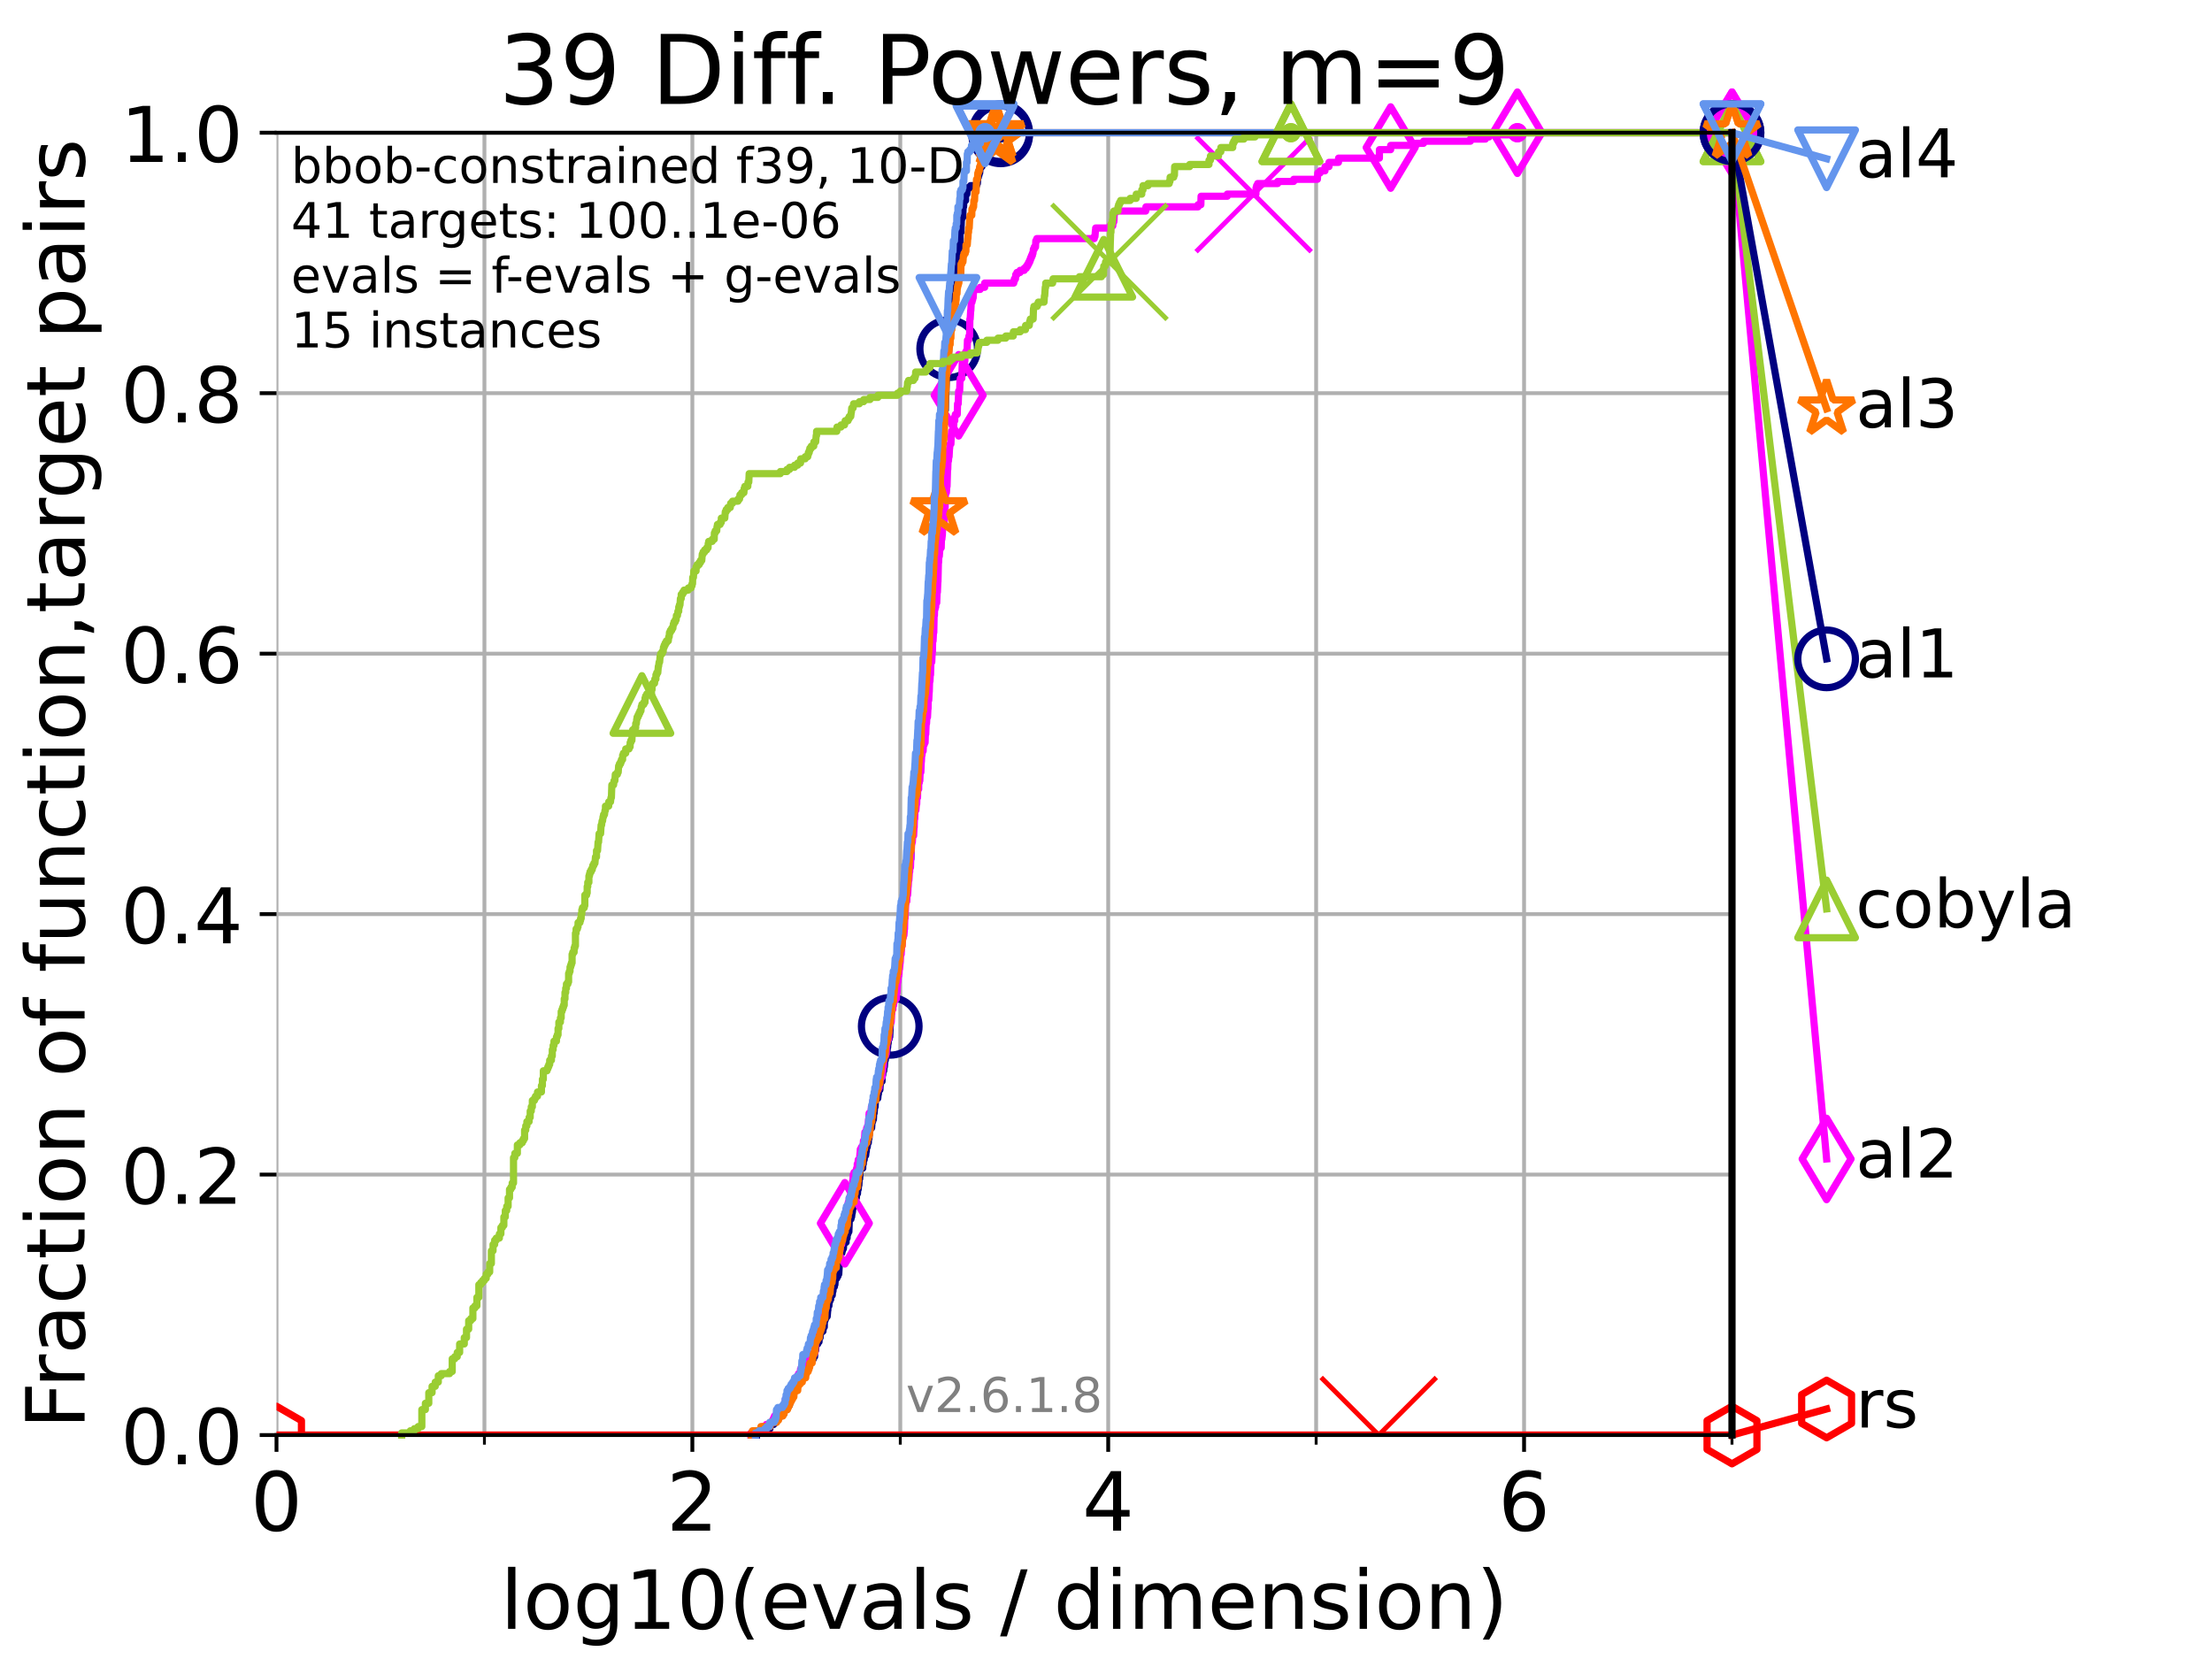 <?xml version="1.0" encoding="utf-8" standalone="no"?>
<!DOCTYPE svg PUBLIC "-//W3C//DTD SVG 1.1//EN"
  "http://www.w3.org/Graphics/SVG/1.1/DTD/svg11.dtd">
<!-- Created with matplotlib (https://matplotlib.org/) -->
<svg height="345.6pt" version="1.1" viewBox="0 0 460.8 345.6" width="460.8pt" xmlns="http://www.w3.org/2000/svg" xmlns:xlink="http://www.w3.org/1999/xlink">
 <defs>
  <style type="text/css">*{stroke-linecap:butt;stroke-linejoin:round;}</style>
 </defs>
 <g id="figure_1">
  <g id="patch_1">
   <path d="M 0 345.6 
L 460.8 345.6 
L 460.8 0 
L 0 0 
z
" style="fill:#ffffff;"/>
  </g>
  <g id="axes_1">
   <g id="patch_2">
    <path d="M 57.6 298.944 
L 360.806 298.944 
L 360.806 27.648 
L 57.6 27.648 
z
" style="fill:#ffffff;"/>
   </g>
   <g id="matplotlib.axis_1">
    <g id="xtick_1">
     <g id="line2d_1">
      <path clip-path="url(#p5ae9eef57b)" d="M 57.6 298.944 
L 57.6 27.648 
" style="fill:none;stroke:#b0b0b0;stroke-linecap:square;stroke-width:0.8;"/>
     </g>
     <g id="line2d_2">
      <defs>
       <path d="M 0 0 
L 0 3.5 
" id="m9f51213425" style="stroke:#000000;stroke-width:0.8;"/>
      </defs>
      <g>
       <use style="stroke:#000000;stroke-width:0.8;" x="57.6" xlink:href="#m9f51213425" y="298.944"/>
      </g>
     </g>
     <g id="text_1">
      <!-- 0 -->
      <g transform="translate(52.192 318.861)scale(0.17 -0.17)">
       <defs>
        <path d="M 31.781 66.406 
Q 24.172 66.406 20.328 58.906 
Q 16.5 51.422 16.5 36.375 
Q 16.5 21.391 20.328 13.891 
Q 24.172 6.391 31.781 6.391 
Q 39.453 6.391 43.281 13.891 
Q 47.125 21.391 47.125 36.375 
Q 47.125 51.422 43.281 58.906 
Q 39.453 66.406 31.781 66.406 
z
M 31.781 74.219 
Q 44.047 74.219 50.516 64.516 
Q 56.984 54.828 56.984 36.375 
Q 56.984 17.969 50.516 8.266 
Q 44.047 -1.422 31.781 -1.422 
Q 19.531 -1.422 13.062 8.266 
Q 6.594 17.969 6.594 36.375 
Q 6.594 54.828 13.062 64.516 
Q 19.531 74.219 31.781 74.219 
z
" id="DejaVuSans-48"/>
       </defs>
       <use xlink:href="#DejaVuSans-48"/>
      </g>
     </g>
    </g>
    <g id="xtick_2">
     <g id="line2d_3">
      <path clip-path="url(#p5ae9eef57b)" d="M 144.23 298.944 
L 144.23 27.648 
" style="fill:none;stroke:#b0b0b0;stroke-linecap:square;stroke-width:0.8;"/>
     </g>
     <g id="line2d_4">
      <g>
       <use style="stroke:#000000;stroke-width:0.8;" x="144.23" xlink:href="#m9f51213425" y="298.944"/>
      </g>
     </g>
     <g id="text_2">
      <!-- 2 -->
      <g transform="translate(138.822 318.861)scale(0.17 -0.17)">
       <defs>
        <path d="M 19.188 8.297 
L 53.609 8.297 
L 53.609 0 
L 7.328 0 
L 7.328 8.297 
Q 12.938 14.109 22.625 23.891 
Q 32.328 33.688 34.812 36.531 
Q 39.547 41.844 41.422 45.531 
Q 43.312 49.219 43.312 52.781 
Q 43.312 58.594 39.234 62.25 
Q 35.156 65.922 28.609 65.922 
Q 23.969 65.922 18.812 64.312 
Q 13.672 62.703 7.812 59.422 
L 7.812 69.391 
Q 13.766 71.781 18.938 73 
Q 24.125 74.219 28.422 74.219 
Q 39.75 74.219 46.484 68.547 
Q 53.219 62.891 53.219 53.422 
Q 53.219 48.922 51.531 44.891 
Q 49.859 40.875 45.406 35.406 
Q 44.188 33.984 37.641 27.219 
Q 31.109 20.453 19.188 8.297 
z
" id="DejaVuSans-50"/>
       </defs>
       <use xlink:href="#DejaVuSans-50"/>
      </g>
     </g>
    </g>
    <g id="xtick_3">
     <g id="line2d_5">
      <path clip-path="url(#p5ae9eef57b)" d="M 230.861 298.944 
L 230.861 27.648 
" style="fill:none;stroke:#b0b0b0;stroke-linecap:square;stroke-width:0.8;"/>
     </g>
     <g id="line2d_6">
      <g>
       <use style="stroke:#000000;stroke-width:0.8;" x="230.861" xlink:href="#m9f51213425" y="298.944"/>
      </g>
     </g>
     <g id="text_3">
      <!-- 4 -->
      <g transform="translate(225.453 318.861)scale(0.17 -0.17)">
       <defs>
        <path d="M 37.797 64.312 
L 12.891 25.391 
L 37.797 25.391 
z
M 35.203 72.906 
L 47.609 72.906 
L 47.609 25.391 
L 58.016 25.391 
L 58.016 17.188 
L 47.609 17.188 
L 47.609 0 
L 37.797 0 
L 37.797 17.188 
L 4.891 17.188 
L 4.891 26.703 
z
" id="DejaVuSans-52"/>
       </defs>
       <use xlink:href="#DejaVuSans-52"/>
      </g>
     </g>
    </g>
    <g id="xtick_4">
     <g id="line2d_7">
      <path clip-path="url(#p5ae9eef57b)" d="M 317.491 298.944 
L 317.491 27.648 
" style="fill:none;stroke:#b0b0b0;stroke-linecap:square;stroke-width:0.8;"/>
     </g>
     <g id="line2d_8">
      <g>
       <use style="stroke:#000000;stroke-width:0.8;" x="317.491" xlink:href="#m9f51213425" y="298.944"/>
      </g>
     </g>
     <g id="text_4">
      <!-- 6 -->
      <g transform="translate(312.083 318.861)scale(0.17 -0.17)">
       <defs>
        <path d="M 33.016 40.375 
Q 26.375 40.375 22.484 35.828 
Q 18.609 31.297 18.609 23.391 
Q 18.609 15.531 22.484 10.953 
Q 26.375 6.391 33.016 6.391 
Q 39.656 6.391 43.531 10.953 
Q 47.406 15.531 47.406 23.391 
Q 47.406 31.297 43.531 35.828 
Q 39.656 40.375 33.016 40.375 
z
M 52.594 71.297 
L 52.594 62.312 
Q 48.875 64.062 45.094 64.984 
Q 41.312 65.922 37.594 65.922 
Q 27.828 65.922 22.672 59.328 
Q 17.531 52.734 16.797 39.406 
Q 19.672 43.656 24.016 45.922 
Q 28.375 48.188 33.594 48.188 
Q 44.578 48.188 50.953 41.516 
Q 57.328 34.859 57.328 23.391 
Q 57.328 12.156 50.688 5.359 
Q 44.047 -1.422 33.016 -1.422 
Q 20.359 -1.422 13.672 8.266 
Q 6.984 17.969 6.984 36.375 
Q 6.984 53.656 15.188 63.938 
Q 23.391 74.219 37.203 74.219 
Q 40.922 74.219 44.703 73.484 
Q 48.484 72.75 52.594 71.297 
z
" id="DejaVuSans-54"/>
       </defs>
       <use xlink:href="#DejaVuSans-54"/>
      </g>
     </g>
    </g>
    <g id="xtick_5">
     <g id="line2d_9">
      <path clip-path="url(#p5ae9eef57b)" d="M 100.915 298.944 
L 100.915 27.648 
" style="fill:none;stroke:#b0b0b0;stroke-linecap:square;stroke-width:0.8;"/>
     </g>
     <g id="line2d_10">
      <defs>
       <path d="M 0 0 
L 0 2 
" id="ma64a778964" style="stroke:#000000;stroke-width:0.6;"/>
      </defs>
      <g>
       <use style="stroke:#000000;stroke-width:0.6;" x="100.915" xlink:href="#ma64a778964" y="298.944"/>
      </g>
     </g>
    </g>
    <g id="xtick_6">
     <g id="line2d_11">
      <path clip-path="url(#p5ae9eef57b)" d="M 187.546 298.944 
L 187.546 27.648 
" style="fill:none;stroke:#b0b0b0;stroke-linecap:square;stroke-width:0.8;"/>
     </g>
     <g id="line2d_12">
      <g>
       <use style="stroke:#000000;stroke-width:0.6;" x="187.546" xlink:href="#ma64a778964" y="298.944"/>
      </g>
     </g>
    </g>
    <g id="xtick_7">
     <g id="line2d_13">
      <path clip-path="url(#p5ae9eef57b)" d="M 274.176 298.944 
L 274.176 27.648 
" style="fill:none;stroke:#b0b0b0;stroke-linecap:square;stroke-width:0.8;"/>
     </g>
     <g id="line2d_14">
      <g>
       <use style="stroke:#000000;stroke-width:0.6;" x="274.176" xlink:href="#ma64a778964" y="298.944"/>
      </g>
     </g>
    </g>
    <g id="xtick_8">
     <g id="line2d_15">
      <path clip-path="url(#p5ae9eef57b)" d="M 360.806 298.944 
L 360.806 27.648 
" style="fill:none;stroke:#b0b0b0;stroke-linecap:square;stroke-width:0.8;"/>
     </g>
     <g id="line2d_16">
      <g>
       <use style="stroke:#000000;stroke-width:0.6;" x="360.806" xlink:href="#ma64a778964" y="298.944"/>
      </g>
     </g>
    </g>
    <g id="text_5">
     <!-- log10(evals / dimension) -->
     <g transform="translate(104.239 339.314)scale(0.17 -0.17)">
      <defs>
       <path d="M 9.422 75.984 
L 18.406 75.984 
L 18.406 0 
L 9.422 0 
z
" id="DejaVuSans-108"/>
       <path d="M 30.609 48.391 
Q 23.391 48.391 19.188 42.75 
Q 14.984 37.109 14.984 27.297 
Q 14.984 17.484 19.156 11.844 
Q 23.344 6.203 30.609 6.203 
Q 37.797 6.203 41.984 11.859 
Q 46.188 17.531 46.188 27.297 
Q 46.188 37.016 41.984 42.703 
Q 37.797 48.391 30.609 48.391 
z
M 30.609 56 
Q 42.328 56 49.016 48.375 
Q 55.719 40.766 55.719 27.297 
Q 55.719 13.875 49.016 6.219 
Q 42.328 -1.422 30.609 -1.422 
Q 18.844 -1.422 12.172 6.219 
Q 5.516 13.875 5.516 27.297 
Q 5.516 40.766 12.172 48.375 
Q 18.844 56 30.609 56 
z
" id="DejaVuSans-111"/>
       <path d="M 45.406 27.984 
Q 45.406 37.75 41.375 43.109 
Q 37.359 48.484 30.078 48.484 
Q 22.859 48.484 18.828 43.109 
Q 14.797 37.75 14.797 27.984 
Q 14.797 18.266 18.828 12.891 
Q 22.859 7.516 30.078 7.516 
Q 37.359 7.516 41.375 12.891 
Q 45.406 18.266 45.406 27.984 
z
M 54.391 6.781 
Q 54.391 -7.172 48.188 -13.984 
Q 42 -20.797 29.203 -20.797 
Q 24.469 -20.797 20.266 -20.094 
Q 16.062 -19.391 12.109 -17.922 
L 12.109 -9.188 
Q 16.062 -11.328 19.922 -12.344 
Q 23.781 -13.375 27.781 -13.375 
Q 36.625 -13.375 41.016 -8.766 
Q 45.406 -4.156 45.406 5.172 
L 45.406 9.625 
Q 42.625 4.781 38.281 2.391 
Q 33.938 0 27.875 0 
Q 17.828 0 11.672 7.656 
Q 5.516 15.328 5.516 27.984 
Q 5.516 40.672 11.672 48.328 
Q 17.828 56 27.875 56 
Q 33.938 56 38.281 53.609 
Q 42.625 51.219 45.406 46.391 
L 45.406 54.688 
L 54.391 54.688 
z
" id="DejaVuSans-103"/>
       <path d="M 12.406 8.297 
L 28.516 8.297 
L 28.516 63.922 
L 10.984 60.406 
L 10.984 69.391 
L 28.422 72.906 
L 38.281 72.906 
L 38.281 8.297 
L 54.391 8.297 
L 54.391 0 
L 12.406 0 
z
" id="DejaVuSans-49"/>
       <path d="M 31 75.875 
Q 24.469 64.656 21.281 53.656 
Q 18.109 42.672 18.109 31.391 
Q 18.109 20.125 21.312 9.062 
Q 24.516 -2 31 -13.188 
L 23.188 -13.188 
Q 15.875 -1.703 12.234 9.375 
Q 8.594 20.453 8.594 31.391 
Q 8.594 42.281 12.203 53.312 
Q 15.828 64.359 23.188 75.875 
z
" id="DejaVuSans-40"/>
       <path d="M 56.203 29.594 
L 56.203 25.203 
L 14.891 25.203 
Q 15.484 15.922 20.484 11.062 
Q 25.484 6.203 34.422 6.203 
Q 39.594 6.203 44.453 7.469 
Q 49.312 8.734 54.109 11.281 
L 54.109 2.781 
Q 49.266 0.734 44.188 -0.344 
Q 39.109 -1.422 33.891 -1.422 
Q 20.797 -1.422 13.156 6.188 
Q 5.516 13.812 5.516 26.812 
Q 5.516 40.234 12.766 48.109 
Q 20.016 56 32.328 56 
Q 43.359 56 49.781 48.891 
Q 56.203 41.797 56.203 29.594 
z
M 47.219 32.234 
Q 47.125 39.594 43.094 43.984 
Q 39.062 48.391 32.422 48.391 
Q 24.906 48.391 20.391 44.141 
Q 15.875 39.891 15.188 32.172 
z
" id="DejaVuSans-101"/>
       <path d="M 2.984 54.688 
L 12.5 54.688 
L 29.594 8.797 
L 46.688 54.688 
L 56.203 54.688 
L 35.688 0 
L 23.484 0 
z
" id="DejaVuSans-118"/>
       <path d="M 34.281 27.484 
Q 23.391 27.484 19.188 25 
Q 14.984 22.516 14.984 16.5 
Q 14.984 11.719 18.141 8.906 
Q 21.297 6.109 26.703 6.109 
Q 34.188 6.109 38.703 11.406 
Q 43.219 16.703 43.219 25.484 
L 43.219 27.484 
z
M 52.203 31.203 
L 52.203 0 
L 43.219 0 
L 43.219 8.297 
Q 40.141 3.328 35.547 0.953 
Q 30.953 -1.422 24.312 -1.422 
Q 15.922 -1.422 10.953 3.297 
Q 6 8.016 6 15.922 
Q 6 25.141 12.172 29.828 
Q 18.359 34.516 30.609 34.516 
L 43.219 34.516 
L 43.219 35.406 
Q 43.219 41.609 39.141 45 
Q 35.062 48.391 27.688 48.391 
Q 23 48.391 18.547 47.266 
Q 14.109 46.141 10.016 43.891 
L 10.016 52.203 
Q 14.938 54.109 19.578 55.047 
Q 24.219 56 28.609 56 
Q 40.484 56 46.344 49.844 
Q 52.203 43.703 52.203 31.203 
z
" id="DejaVuSans-97"/>
       <path d="M 44.281 53.078 
L 44.281 44.578 
Q 40.484 46.531 36.375 47.5 
Q 32.281 48.484 27.875 48.484 
Q 21.188 48.484 17.844 46.438 
Q 14.5 44.391 14.5 40.281 
Q 14.5 37.156 16.891 35.375 
Q 19.281 33.594 26.516 31.984 
L 29.594 31.297 
Q 39.156 29.25 43.188 25.516 
Q 47.219 21.781 47.219 15.094 
Q 47.219 7.469 41.188 3.016 
Q 35.156 -1.422 24.609 -1.422 
Q 20.219 -1.422 15.453 -0.562 
Q 10.688 0.297 5.422 2 
L 5.422 11.281 
Q 10.406 8.688 15.234 7.391 
Q 20.062 6.109 24.812 6.109 
Q 31.156 6.109 34.562 8.281 
Q 37.984 10.453 37.984 14.406 
Q 37.984 18.062 35.516 20.016 
Q 33.062 21.969 24.703 23.781 
L 21.578 24.516 
Q 13.234 26.266 9.516 29.906 
Q 5.812 33.547 5.812 39.891 
Q 5.812 47.609 11.281 51.797 
Q 16.75 56 26.812 56 
Q 31.781 56 36.172 55.266 
Q 40.578 54.547 44.281 53.078 
z
" id="DejaVuSans-115"/>
       <path id="DejaVuSans-32"/>
       <path d="M 25.391 72.906 
L 33.688 72.906 
L 8.297 -9.281 
L 0 -9.281 
z
" id="DejaVuSans-47"/>
       <path d="M 45.406 46.391 
L 45.406 75.984 
L 54.391 75.984 
L 54.391 0 
L 45.406 0 
L 45.406 8.203 
Q 42.578 3.328 38.25 0.953 
Q 33.938 -1.422 27.875 -1.422 
Q 17.969 -1.422 11.734 6.484 
Q 5.516 14.406 5.516 27.297 
Q 5.516 40.188 11.734 48.094 
Q 17.969 56 27.875 56 
Q 33.938 56 38.25 53.625 
Q 42.578 51.266 45.406 46.391 
z
M 14.797 27.297 
Q 14.797 17.391 18.875 11.75 
Q 22.953 6.109 30.078 6.109 
Q 37.203 6.109 41.297 11.75 
Q 45.406 17.391 45.406 27.297 
Q 45.406 37.203 41.297 42.844 
Q 37.203 48.484 30.078 48.484 
Q 22.953 48.484 18.875 42.844 
Q 14.797 37.203 14.797 27.297 
z
" id="DejaVuSans-100"/>
       <path d="M 9.422 54.688 
L 18.406 54.688 
L 18.406 0 
L 9.422 0 
z
M 9.422 75.984 
L 18.406 75.984 
L 18.406 64.594 
L 9.422 64.594 
z
" id="DejaVuSans-105"/>
       <path d="M 52 44.188 
Q 55.375 50.25 60.062 53.125 
Q 64.75 56 71.094 56 
Q 79.641 56 84.281 50.016 
Q 88.922 44.047 88.922 33.016 
L 88.922 0 
L 79.891 0 
L 79.891 32.719 
Q 79.891 40.578 77.094 44.375 
Q 74.312 48.188 68.609 48.188 
Q 61.625 48.188 57.562 43.547 
Q 53.516 38.922 53.516 30.906 
L 53.516 0 
L 44.484 0 
L 44.484 32.719 
Q 44.484 40.625 41.703 44.406 
Q 38.922 48.188 33.109 48.188 
Q 26.219 48.188 22.156 43.531 
Q 18.109 38.875 18.109 30.906 
L 18.109 0 
L 9.078 0 
L 9.078 54.688 
L 18.109 54.688 
L 18.109 46.188 
Q 21.188 51.219 25.484 53.609 
Q 29.781 56 35.688 56 
Q 41.656 56 45.828 52.969 
Q 50 49.953 52 44.188 
z
" id="DejaVuSans-109"/>
       <path d="M 54.891 33.016 
L 54.891 0 
L 45.906 0 
L 45.906 32.719 
Q 45.906 40.484 42.875 44.328 
Q 39.844 48.188 33.797 48.188 
Q 26.516 48.188 22.312 43.547 
Q 18.109 38.922 18.109 30.906 
L 18.109 0 
L 9.078 0 
L 9.078 54.688 
L 18.109 54.688 
L 18.109 46.188 
Q 21.344 51.125 25.703 53.562 
Q 30.078 56 35.797 56 
Q 45.219 56 50.047 50.172 
Q 54.891 44.344 54.891 33.016 
z
" id="DejaVuSans-110"/>
       <path d="M 8.016 75.875 
L 15.828 75.875 
Q 23.141 64.359 26.781 53.312 
Q 30.422 42.281 30.422 31.391 
Q 30.422 20.453 26.781 9.375 
Q 23.141 -1.703 15.828 -13.188 
L 8.016 -13.188 
Q 14.5 -2 17.703 9.062 
Q 20.906 20.125 20.906 31.391 
Q 20.906 42.672 17.703 53.656 
Q 14.5 64.656 8.016 75.875 
z
" id="DejaVuSans-41"/>
      </defs>
      <use xlink:href="#DejaVuSans-108"/>
      <use x="27.783" xlink:href="#DejaVuSans-111"/>
      <use x="88.965" xlink:href="#DejaVuSans-103"/>
      <use x="152.441" xlink:href="#DejaVuSans-49"/>
      <use x="216.064" xlink:href="#DejaVuSans-48"/>
      <use x="279.688" xlink:href="#DejaVuSans-40"/>
      <use x="318.701" xlink:href="#DejaVuSans-101"/>
      <use x="380.225" xlink:href="#DejaVuSans-118"/>
      <use x="439.404" xlink:href="#DejaVuSans-97"/>
      <use x="500.684" xlink:href="#DejaVuSans-108"/>
      <use x="528.467" xlink:href="#DejaVuSans-115"/>
      <use x="580.566" xlink:href="#DejaVuSans-32"/>
      <use x="612.354" xlink:href="#DejaVuSans-47"/>
      <use x="646.045" xlink:href="#DejaVuSans-32"/>
      <use x="677.832" xlink:href="#DejaVuSans-100"/>
      <use x="741.309" xlink:href="#DejaVuSans-105"/>
      <use x="769.092" xlink:href="#DejaVuSans-109"/>
      <use x="866.504" xlink:href="#DejaVuSans-101"/>
      <use x="928.027" xlink:href="#DejaVuSans-110"/>
      <use x="991.406" xlink:href="#DejaVuSans-115"/>
      <use x="1043.506" xlink:href="#DejaVuSans-105"/>
      <use x="1071.289" xlink:href="#DejaVuSans-111"/>
      <use x="1132.471" xlink:href="#DejaVuSans-110"/>
      <use x="1195.85" xlink:href="#DejaVuSans-41"/>
     </g>
    </g>
   </g>
   <g id="matplotlib.axis_2">
    <g id="ytick_1">
     <g id="line2d_17">
      <path clip-path="url(#p5ae9eef57b)" d="M 57.6 298.944 
L 360.806 298.944 
" style="fill:none;stroke:#b0b0b0;stroke-linecap:square;stroke-width:0.8;"/>
     </g>
     <g id="line2d_18">
      <defs>
       <path d="M 0 0 
L -3.5 0 
" id="mc8061314b7" style="stroke:#000000;stroke-width:0.8;"/>
      </defs>
      <g>
       <use style="stroke:#000000;stroke-width:0.8;" x="57.6" xlink:href="#mc8061314b7" y="298.944"/>
      </g>
     </g>
     <g id="text_6">
      <!-- 0.0 -->
      <g transform="translate(25.155 305.023)scale(0.16 -0.16)">
       <defs>
        <path d="M 10.688 12.406 
L 21 12.406 
L 21 0 
L 10.688 0 
z
" id="DejaVuSans-46"/>
       </defs>
       <use xlink:href="#DejaVuSans-48"/>
       <use x="63.623" xlink:href="#DejaVuSans-46"/>
       <use x="95.41" xlink:href="#DejaVuSans-48"/>
      </g>
     </g>
    </g>
    <g id="ytick_2">
     <g id="line2d_19">
      <path clip-path="url(#p5ae9eef57b)" d="M 57.6 244.685 
L 360.806 244.685 
" style="fill:none;stroke:#b0b0b0;stroke-linecap:square;stroke-width:0.8;"/>
     </g>
     <g id="line2d_20">
      <g>
       <use style="stroke:#000000;stroke-width:0.8;" x="57.6" xlink:href="#mc8061314b7" y="244.685"/>
      </g>
     </g>
     <g id="text_7">
      <!-- 0.2 -->
      <g transform="translate(25.155 250.764)scale(0.16 -0.16)">
       <use xlink:href="#DejaVuSans-48"/>
       <use x="63.623" xlink:href="#DejaVuSans-46"/>
       <use x="95.41" xlink:href="#DejaVuSans-50"/>
      </g>
     </g>
    </g>
    <g id="ytick_3">
     <g id="line2d_21">
      <path clip-path="url(#p5ae9eef57b)" d="M 57.6 190.426 
L 360.806 190.426 
" style="fill:none;stroke:#b0b0b0;stroke-linecap:square;stroke-width:0.8;"/>
     </g>
     <g id="line2d_22">
      <g>
       <use style="stroke:#000000;stroke-width:0.8;" x="57.6" xlink:href="#mc8061314b7" y="190.426"/>
      </g>
     </g>
     <g id="text_8">
      <!-- 0.4 -->
      <g transform="translate(25.155 196.504)scale(0.16 -0.16)">
       <use xlink:href="#DejaVuSans-48"/>
       <use x="63.623" xlink:href="#DejaVuSans-46"/>
       <use x="95.41" xlink:href="#DejaVuSans-52"/>
      </g>
     </g>
    </g>
    <g id="ytick_4">
     <g id="line2d_23">
      <path clip-path="url(#p5ae9eef57b)" d="M 57.6 136.166 
L 360.806 136.166 
" style="fill:none;stroke:#b0b0b0;stroke-linecap:square;stroke-width:0.8;"/>
     </g>
     <g id="line2d_24">
      <g>
       <use style="stroke:#000000;stroke-width:0.8;" x="57.6" xlink:href="#mc8061314b7" y="136.166"/>
      </g>
     </g>
     <g id="text_9">
      <!-- 0.6 -->
      <g transform="translate(25.155 142.245)scale(0.16 -0.16)">
       <use xlink:href="#DejaVuSans-48"/>
       <use x="63.623" xlink:href="#DejaVuSans-46"/>
       <use x="95.41" xlink:href="#DejaVuSans-54"/>
      </g>
     </g>
    </g>
    <g id="ytick_5">
     <g id="line2d_25">
      <path clip-path="url(#p5ae9eef57b)" d="M 57.6 81.907 
L 360.806 81.907 
" style="fill:none;stroke:#b0b0b0;stroke-linecap:square;stroke-width:0.8;"/>
     </g>
     <g id="line2d_26">
      <g>
       <use style="stroke:#000000;stroke-width:0.8;" x="57.6" xlink:href="#mc8061314b7" y="81.907"/>
      </g>
     </g>
     <g id="text_10">
      <!-- 0.8 -->
      <g transform="translate(25.155 87.986)scale(0.16 -0.16)">
       <defs>
        <path d="M 31.781 34.625 
Q 24.75 34.625 20.719 30.859 
Q 16.703 27.094 16.703 20.516 
Q 16.703 13.922 20.719 10.156 
Q 24.75 6.391 31.781 6.391 
Q 38.812 6.391 42.859 10.172 
Q 46.922 13.969 46.922 20.516 
Q 46.922 27.094 42.891 30.859 
Q 38.875 34.625 31.781 34.625 
z
M 21.922 38.812 
Q 15.578 40.375 12.031 44.719 
Q 8.5 49.078 8.5 55.328 
Q 8.5 64.062 14.719 69.141 
Q 20.953 74.219 31.781 74.219 
Q 42.672 74.219 48.875 69.141 
Q 55.078 64.062 55.078 55.328 
Q 55.078 49.078 51.531 44.719 
Q 48 40.375 41.703 38.812 
Q 48.828 37.156 52.797 32.312 
Q 56.781 27.484 56.781 20.516 
Q 56.781 9.906 50.312 4.234 
Q 43.844 -1.422 31.781 -1.422 
Q 19.734 -1.422 13.25 4.234 
Q 6.781 9.906 6.781 20.516 
Q 6.781 27.484 10.781 32.312 
Q 14.797 37.156 21.922 38.812 
z
M 18.312 54.391 
Q 18.312 48.734 21.844 45.562 
Q 25.391 42.391 31.781 42.391 
Q 38.141 42.391 41.719 45.562 
Q 45.312 48.734 45.312 54.391 
Q 45.312 60.062 41.719 63.234 
Q 38.141 66.406 31.781 66.406 
Q 25.391 66.406 21.844 63.234 
Q 18.312 60.062 18.312 54.391 
z
" id="DejaVuSans-56"/>
       </defs>
       <use xlink:href="#DejaVuSans-48"/>
       <use x="63.623" xlink:href="#DejaVuSans-46"/>
       <use x="95.41" xlink:href="#DejaVuSans-56"/>
      </g>
     </g>
    </g>
    <g id="ytick_6">
     <g id="line2d_27">
      <path clip-path="url(#p5ae9eef57b)" d="M 57.6 27.648 
L 360.806 27.648 
" style="fill:none;stroke:#b0b0b0;stroke-linecap:square;stroke-width:0.8;"/>
     </g>
     <g id="line2d_28">
      <g>
       <use style="stroke:#000000;stroke-width:0.8;" x="57.6" xlink:href="#mc8061314b7" y="27.648"/>
      </g>
     </g>
     <g id="text_11">
      <!-- 1.0 -->
      <g transform="translate(25.155 33.727)scale(0.16 -0.16)">
       <use xlink:href="#DejaVuSans-49"/>
       <use x="63.623" xlink:href="#DejaVuSans-46"/>
       <use x="95.41" xlink:href="#DejaVuSans-48"/>
      </g>
     </g>
    </g>
    <g id="text_12">
     <!-- Fraction of function,target pairs -->
     <g transform="translate(17.62 297.681)rotate(-90)scale(0.17 -0.17)">
      <defs>
       <path d="M 9.812 72.906 
L 51.703 72.906 
L 51.703 64.594 
L 19.672 64.594 
L 19.672 43.109 
L 48.578 43.109 
L 48.578 34.812 
L 19.672 34.812 
L 19.672 0 
L 9.812 0 
z
" id="DejaVuSans-70"/>
       <path d="M 41.109 46.297 
Q 39.594 47.172 37.812 47.578 
Q 36.031 48 33.891 48 
Q 26.266 48 22.188 43.047 
Q 18.109 38.094 18.109 28.812 
L 18.109 0 
L 9.078 0 
L 9.078 54.688 
L 18.109 54.688 
L 18.109 46.188 
Q 20.953 51.172 25.484 53.578 
Q 30.031 56 36.531 56 
Q 37.453 56 38.578 55.875 
Q 39.703 55.766 41.062 55.516 
z
" id="DejaVuSans-114"/>
       <path d="M 48.781 52.594 
L 48.781 44.188 
Q 44.969 46.297 41.141 47.344 
Q 37.312 48.391 33.406 48.391 
Q 24.656 48.391 19.812 42.844 
Q 14.984 37.312 14.984 27.297 
Q 14.984 17.281 19.812 11.734 
Q 24.656 6.203 33.406 6.203 
Q 37.312 6.203 41.141 7.25 
Q 44.969 8.297 48.781 10.406 
L 48.781 2.094 
Q 45.016 0.344 40.984 -0.531 
Q 36.969 -1.422 32.422 -1.422 
Q 20.062 -1.422 12.781 6.344 
Q 5.516 14.109 5.516 27.297 
Q 5.516 40.672 12.859 48.328 
Q 20.219 56 33.016 56 
Q 37.156 56 41.109 55.141 
Q 45.062 54.297 48.781 52.594 
z
" id="DejaVuSans-99"/>
       <path d="M 18.312 70.219 
L 18.312 54.688 
L 36.812 54.688 
L 36.812 47.703 
L 18.312 47.703 
L 18.312 18.016 
Q 18.312 11.328 20.141 9.422 
Q 21.969 7.516 27.594 7.516 
L 36.812 7.516 
L 36.812 0 
L 27.594 0 
Q 17.188 0 13.234 3.875 
Q 9.281 7.766 9.281 18.016 
L 9.281 47.703 
L 2.688 47.703 
L 2.688 54.688 
L 9.281 54.688 
L 9.281 70.219 
z
" id="DejaVuSans-116"/>
       <path d="M 37.109 75.984 
L 37.109 68.5 
L 28.516 68.5 
Q 23.688 68.5 21.797 66.547 
Q 19.922 64.594 19.922 59.516 
L 19.922 54.688 
L 34.719 54.688 
L 34.719 47.703 
L 19.922 47.703 
L 19.922 0 
L 10.891 0 
L 10.891 47.703 
L 2.297 47.703 
L 2.297 54.688 
L 10.891 54.688 
L 10.891 58.5 
Q 10.891 67.625 15.141 71.797 
Q 19.391 75.984 28.609 75.984 
z
" id="DejaVuSans-102"/>
       <path d="M 8.5 21.578 
L 8.5 54.688 
L 17.484 54.688 
L 17.484 21.922 
Q 17.484 14.156 20.5 10.266 
Q 23.531 6.391 29.594 6.391 
Q 36.859 6.391 41.078 11.031 
Q 45.312 15.672 45.312 23.688 
L 45.312 54.688 
L 54.297 54.688 
L 54.297 0 
L 45.312 0 
L 45.312 8.406 
Q 42.047 3.422 37.719 1 
Q 33.406 -1.422 27.688 -1.422 
Q 18.266 -1.422 13.375 4.438 
Q 8.5 10.297 8.5 21.578 
z
M 31.109 56 
z
" id="DejaVuSans-117"/>
       <path d="M 11.719 12.406 
L 22.016 12.406 
L 22.016 4 
L 14.016 -11.625 
L 7.719 -11.625 
L 11.719 4 
z
" id="DejaVuSans-44"/>
       <path d="M 18.109 8.203 
L 18.109 -20.797 
L 9.078 -20.797 
L 9.078 54.688 
L 18.109 54.688 
L 18.109 46.391 
Q 20.953 51.266 25.266 53.625 
Q 29.594 56 35.594 56 
Q 45.562 56 51.781 48.094 
Q 58.016 40.188 58.016 27.297 
Q 58.016 14.406 51.781 6.484 
Q 45.562 -1.422 35.594 -1.422 
Q 29.594 -1.422 25.266 0.953 
Q 20.953 3.328 18.109 8.203 
z
M 48.688 27.297 
Q 48.688 37.203 44.609 42.844 
Q 40.531 48.484 33.406 48.484 
Q 26.266 48.484 22.188 42.844 
Q 18.109 37.203 18.109 27.297 
Q 18.109 17.391 22.188 11.75 
Q 26.266 6.109 33.406 6.109 
Q 40.531 6.109 44.609 11.75 
Q 48.688 17.391 48.688 27.297 
z
" id="DejaVuSans-112"/>
      </defs>
      <use xlink:href="#DejaVuSans-70"/>
      <use x="50.27" xlink:href="#DejaVuSans-114"/>
      <use x="91.383" xlink:href="#DejaVuSans-97"/>
      <use x="152.662" xlink:href="#DejaVuSans-99"/>
      <use x="207.643" xlink:href="#DejaVuSans-116"/>
      <use x="246.852" xlink:href="#DejaVuSans-105"/>
      <use x="274.635" xlink:href="#DejaVuSans-111"/>
      <use x="335.816" xlink:href="#DejaVuSans-110"/>
      <use x="399.195" xlink:href="#DejaVuSans-32"/>
      <use x="430.982" xlink:href="#DejaVuSans-111"/>
      <use x="492.164" xlink:href="#DejaVuSans-102"/>
      <use x="527.369" xlink:href="#DejaVuSans-32"/>
      <use x="559.156" xlink:href="#DejaVuSans-102"/>
      <use x="594.361" xlink:href="#DejaVuSans-117"/>
      <use x="657.74" xlink:href="#DejaVuSans-110"/>
      <use x="721.119" xlink:href="#DejaVuSans-99"/>
      <use x="776.1" xlink:href="#DejaVuSans-116"/>
      <use x="815.309" xlink:href="#DejaVuSans-105"/>
      <use x="843.092" xlink:href="#DejaVuSans-111"/>
      <use x="904.273" xlink:href="#DejaVuSans-110"/>
      <use x="967.652" xlink:href="#DejaVuSans-44"/>
      <use x="999.439" xlink:href="#DejaVuSans-116"/>
      <use x="1038.648" xlink:href="#DejaVuSans-97"/>
      <use x="1099.928" xlink:href="#DejaVuSans-114"/>
      <use x="1139.291" xlink:href="#DejaVuSans-103"/>
      <use x="1202.768" xlink:href="#DejaVuSans-101"/>
      <use x="1264.291" xlink:href="#DejaVuSans-116"/>
      <use x="1303.5" xlink:href="#DejaVuSans-32"/>
      <use x="1335.287" xlink:href="#DejaVuSans-112"/>
      <use x="1398.764" xlink:href="#DejaVuSans-97"/>
      <use x="1460.043" xlink:href="#DejaVuSans-105"/>
      <use x="1487.826" xlink:href="#DejaVuSans-114"/>
      <use x="1528.939" xlink:href="#DejaVuSans-115"/>
     </g>
    </g>
   </g>
   <g id="line2d_29">
    <defs>
     <path d="M 0 1.5 
C 0.398 1.5 0.779 1.342 1.061 1.061 
C 1.342 0.779 1.5 0.398 1.5 0 
C 1.5 -0.398 1.342 -0.779 1.061 -1.061 
C 0.779 -1.342 0.398 -1.5 0 -1.5 
C -0.398 -1.5 -0.779 -1.342 -1.061 -1.061 
C -1.342 -0.779 -1.5 -0.398 -1.5 0 
C -1.5 0.398 -1.342 0.779 -1.061 1.061 
C -0.779 1.342 -0.398 1.5 0 1.5 
z
" id="m5af38b6a85" style="stroke:#000080;"/>
    </defs>
    <g>
     <use style="fill:#000080;stroke:#000080;" x="208.464" xlink:href="#m5af38b6a85" y="27.648"/>
     <use style="fill:#000080;stroke:#000080;" x="208.464" xlink:href="#m5af38b6a85" y="27.648"/>
    </g>
   </g>
   <g id="line2d_30">
    <path d="M 157.577 298.944 
L 157.577 298.503 
L 158.796 298.503 
L 158.796 298.062 
L 159.94 298.062 
L 159.94 297.621 
L 160.391 297.621 
L 160.391 296.738 
L 161.171 296.738 
L 161.171 296.297 
L 161.684 296.297 
L 161.684 295.415 
L 162.227 295.415 
L 162.227 294.974 
L 162.866 294.974 
L 162.866 294.533 
L 163.294 294.533 
L 163.363 293.65 
L 163.925 293.65 
L 163.925 293.209 
L 164.083 293.209 
L 164.083 292.768 
L 164.434 292.768 
L 164.434 292.327 
L 164.587 292.327 
L 164.587 291.886 
L 164.714 291.886 
L 164.714 291.445 
L 164.866 291.445 
L 164.928 290.562 
L 165.313 290.562 
L 165.313 290.121 
L 165.435 290.121 
L 165.483 289.239 
L 165.58 289.239 
L 165.629 288.357 
L 165.797 288.357 
L 165.797 287.916 
L 166.14 287.916 
L 166.246 287.033 
L 166.512 287.033 
L 166.512 286.592 
L 167.157 286.592 
L 167.224 285.71 
L 167.312 285.71 
L 167.312 285.269 
L 167.433 285.269 
L 167.433 284.828 
L 167.662 284.828 
L 167.662 284.387 
L 167.931 284.387 
L 167.931 283.946 
L 168.622 283.946 
L 168.622 283.504 
L 169.23 283.504 
L 169.23 283.063 
L 169.448 283.063 
L 169.448 282.622 
L 169.692 282.622 
L 169.731 281.299 
L 169.905 281.299 
L 170.001 279.975 
L 170.332 279.975 
L 170.332 279.534 
L 170.612 279.534 
L 170.658 278.652 
L 170.842 278.652 
L 170.869 277.77 
L 171.015 277.77 
L 171.015 277.329 
L 171.436 277.329 
L 171.515 276.446 
L 171.709 276.446 
L 171.726 275.123 
L 171.856 275.123 
L 171.856 274.682 
L 172.037 274.682 
L 172.037 274.241 
L 172.318 274.241 
L 172.428 272.917 
L 172.462 272.917 
L 172.462 272.035 
L 172.678 272.035 
L 172.728 271.153 
L 172.835 271.153 
L 172.835 270.712 
L 173.04 270.712 
L 173.072 269.829 
L 173.37 269.829 
L 173.442 268.947 
L 173.53 268.947 
L 173.561 268.065 
L 173.805 268.065 
L 173.805 267.624 
L 173.922 267.624 
L 174.022 266.3 
L 174.314 266.3 
L 174.314 265.859 
L 174.548 265.859 
L 174.548 265.418 
L 174.727 265.418 
L 174.831 263.653 
L 174.86 263.653 
L 174.86 263.212 
L 174.986 263.212 
L 175.095 261.007 
L 175.385 261.007 
L 175.385 260.566 
L 175.499 260.566 
L 175.499 260.124 
L 175.691 260.124 
L 175.783 258.801 
L 176.248 258.801 
L 176.275 257.919 
L 176.459 257.919 
L 176.5 257.036 
L 176.635 257.036 
L 176.635 256.595 
L 176.835 256.595 
L 176.928 253.949 
L 177.269 253.949 
L 177.269 253.507 
L 177.399 253.507 
L 177.502 252.625 
L 177.547 252.625 
L 177.655 251.743 
L 177.68 251.743 
L 177.776 250.861 
L 177.82 250.861 
L 177.82 250.42 
L 177.971 250.42 
L 177.971 249.978 
L 178.102 249.978 
L 178.102 249.537 
L 178.392 249.537 
L 178.465 248.655 
L 178.629 248.655 
L 178.665 247.773 
L 178.779 247.773 
L 178.857 246.89 
L 178.917 246.89 
L 178.988 245.567 
L 179.083 245.567 
L 179.183 243.361 
L 179.726 243.361 
L 179.726 242.479 
L 179.84 242.479 
L 179.88 241.597 
L 180.02 241.597 
L 180.093 240.715 
L 180.321 240.715 
L 180.426 239.832 
L 180.464 239.832 
L 180.503 238.95 
L 180.66 238.95 
L 180.736 238.068 
L 180.887 238.068 
L 180.924 237.186 
L 181.021 237.186 
L 181.111 235.862 
L 181.158 235.862 
L 181.227 234.98 
L 181.571 234.98 
L 181.664 233.657 
L 181.782 233.657 
L 181.782 233.215 
L 181.94 233.215 
L 182.005 231.892 
L 182.096 231.892 
L 182.196 230.569 
L 182.301 230.569 
L 182.385 228.804 
L 182.855 228.804 
L 182.937 227.922 
L 182.985 227.922 
L 183.013 227.04 
L 183.294 227.04 
L 183.374 225.716 
L 183.421 225.716 
L 183.421 225.275 
L 183.741 225.275 
L 183.792 223.952 
L 183.874 223.952 
L 183.975 223.069 
L 184.097 223.069 
L 184.165 222.187 
L 184.237 222.187 
L 184.326 220.864 
L 184.42 220.864 
L 184.526 219.54 
L 184.759 219.54 
L 184.841 218.217 
L 184.902 218.217 
L 184.963 217.335 
L 185.023 217.335 
L 185.036 216.452 
L 185.22 216.452 
L 185.22 216.011 
L 185.339 216.011 
L 185.436 213.806 
L 185.452 213.806 
L 185.49 212.923 
L 185.595 212.923 
L 185.649 210.718 
L 185.757 210.718 
L 185.778 209.835 
L 185.975 209.835 
L 186.073 208.953 
L 186.134 208.953 
L 186.154 207.63 
L 186.255 207.63 
L 186.336 205.865 
L 186.503 205.865 
L 186.551 204.101 
L 186.666 204.101 
L 186.693 203.218 
L 186.78 203.218 
L 186.799 202.336 
L 186.947 202.336 
L 186.994 201.454 
L 187.064 201.454 
L 187.156 200.13 
L 187.263 200.13 
L 187.32 199.248 
L 187.377 199.248 
L 187.453 197.925 
L 187.54 197.925 
L 187.6 195.719 
L 187.69 195.719 
L 187.742 194.837 
L 187.883 194.837 
L 187.883 194.396 
L 188.019 194.396 
L 188.1 192.19 
L 188.14 192.19 
L 188.245 190.426 
L 188.314 190.426 
L 188.415 187.779 
L 188.444 187.779 
L 188.501 186.897 
L 188.576 186.897 
L 188.675 185.573 
L 188.693 185.573 
L 188.704 184.691 
L 188.883 184.691 
L 188.89 183.367 
L 189.016 183.367 
L 189.124 181.162 
L 189.179 181.162 
L 189.189 180.28 
L 189.446 180.28 
L 189.527 178.956 
L 189.733 178.956 
L 189.843 174.986 
L 189.863 174.986 
L 189.89 173.663 
L 190.147 173.663 
L 190.222 171.457 
L 190.268 171.457 
L 190.349 170.134 
L 190.407 170.134 
L 190.51 168.369 
L 190.546 168.369 
L 190.6 166.163 
L 190.689 166.163 
L 190.753 165.281 
L 190.886 165.281 
L 190.886 164.84 
L 191.04 164.84 
L 191.08 163.517 
L 191.152 163.517 
L 191.242 162.193 
L 191.266 162.193 
L 191.349 161.311 
L 191.42 161.311 
L 191.478 159.988 
L 191.545 159.988 
L 191.618 156.9 
L 191.691 156.9 
L 191.775 156.017 
L 191.826 156.017 
L 191.91 153.371 
L 191.939 153.371 
L 192.005 152.047 
L 192.067 152.047 
L 192.159 149.841 
L 192.179 149.841 
L 192.288 148.518 
L 192.317 148.518 
L 192.422 147.195 
L 192.494 147.195 
L 192.601 144.989 
L 192.607 144.989 
L 192.673 142.783 
L 192.741 142.783 
L 192.827 139.254 
L 192.866 139.254 
L 192.96 136.608 
L 192.996 136.608 
L 193.097 135.284 
L 193.142 135.284 
L 193.248 132.637 
L 193.254 132.637 
L 193.317 131.755 
L 193.406 131.755 
L 193.496 127.785 
L 193.562 127.785 
L 193.63 126.02 
L 193.682 126.02 
L 193.752 122.932 
L 193.833 122.932 
L 193.906 120.727 
L 193.965 120.727 
L 194.066 118.08 
L 194.149 118.08 
L 194.246 116.315 
L 194.265 116.315 
L 194.372 114.11 
L 194.414 114.11 
L 194.518 109.257 
L 194.699 109.257 
L 194.787 108.375 
L 194.82 108.375 
L 194.927 106.611 
L 194.973 106.611 
L 195.071 104.405 
L 195.091 104.405 
L 195.164 101.758 
L 195.224 101.758 
L 195.279 100.435 
L 195.421 100.435 
L 195.473 99.111 
L 195.574 99.111 
L 195.608 97.347 
L 195.786 97.347 
L 195.856 95.582 
L 195.931 95.582 
L 196.015 92.494 
L 196.08 92.494 
L 196.128 90.73 
L 196.285 90.73 
L 196.289 89.848 
L 196.398 89.848 
L 196.442 88.965 
L 196.512 88.965 
L 196.594 86.76 
L 196.708 86.76 
L 196.728 85.436 
L 196.933 85.436 
L 196.994 81.466 
L 197.067 81.466 
L 197.173 77.496 
L 197.248 77.496 
L 197.337 75.29 
L 197.389 75.29 
L 197.482 73.526 
L 197.613 73.526 
L 197.654 72.202 
L 197.736 72.202 
L 197.788 70.879 
L 197.875 70.879 
L 197.947 67.791 
L 198.005 67.791 
L 198.046 66.909 
L 198.177 66.909 
L 198.254 64.703 
L 198.398 64.703 
L 198.398 64.262 
L 198.528 64.262 
L 198.633 59.851 
L 198.77 59.851 
L 198.816 58.086 
L 198.931 58.086 
L 198.972 56.763 
L 199.066 56.763 
L 199.133 55.439 
L 199.217 55.439 
L 199.326 54.116 
L 199.344 54.116 
L 199.344 53.675 
L 199.514 53.675 
L 199.526 51.91 
L 199.773 51.91 
L 199.843 50.587 
L 199.995 50.587 
L 200.015 48.381 
L 200.179 48.381 
L 200.275 45.734 
L 200.319 45.734 
L 200.319 45.293 
L 200.554 45.293 
L 200.64 43.088 
L 200.73 43.088 
L 200.799 41.764 
L 201.147 41.764 
L 201.147 40.441 
L 201.406 40.441 
L 201.505 39.117 
L 202.179 39.117 
L 202.179 38.676 
L 203.434 38.676 
L 203.434 38.235 
L 203.605 38.235 
L 203.691 36.912 
L 203.812 36.912 
L 203.812 36.471 
L 203.938 36.471 
L 203.938 36.03 
L 204.084 36.03 
L 204.187 34.706 
L 204.558 34.706 
L 204.573 33.824 
L 204.761 33.824 
L 204.761 33.383 
L 204.891 33.383 
L 204.891 32.942 
L 205.175 32.942 
L 205.175 31.618 
L 205.586 31.618 
L 205.586 31.177 
L 206.49 31.177 
L 206.49 30.736 
L 206.776 30.736 
L 206.776 30.295 
L 207.77 30.295 
L 207.77 28.971 
L 208.084 28.971 
L 208.084 28.089 
L 208.464 28.089 
L 208.464 27.648 
L 360.806 27.648 
L 360.806 27.648 
" style="fill:none;stroke:#000080;stroke-linecap:square;stroke-width:1.5;"/>
   </g>
   <g id="line2d_31">
    <defs>
     <path d="M 0 6 
C 1.591 6 3.117 5.368 4.243 4.243 
C 5.368 3.117 6 1.591 6 0 
C 6 -1.591 5.368 -3.117 4.243 -4.243 
C 3.117 -5.368 1.591 -6 0 -6 
C -1.591 -6 -3.117 -5.368 -4.243 -4.243 
C -5.368 -3.117 -6 -1.591 -6 0 
C -6 1.591 -5.368 3.117 -4.243 4.243 
C -3.117 5.368 -1.591 6 0 6 
z
" id="m3af2545cef" style="stroke:#000080;stroke-width:1.5;"/>
    </defs>
    <g>
     <use style="fill-opacity:0;stroke:#000080;stroke-width:1.5;" x="185.452" xlink:href="#m3af2545cef" y="213.806"/>
     <use style="fill-opacity:0;stroke:#000080;stroke-width:1.5;" x="197.63" xlink:href="#m3af2545cef" y="72.643"/>
     <use style="fill-opacity:0;stroke:#000080;stroke-width:1.5;" x="208.464" xlink:href="#m3af2545cef" y="28.089"/>
     <use style="fill-opacity:0;stroke:#000080;stroke-width:1.5;" x="208.464" xlink:href="#m3af2545cef" y="27.648"/>
     <use style="fill-opacity:0;stroke:#000080;stroke-width:1.5;" x="360.806" xlink:href="#m3af2545cef" y="27.648"/>
    </g>
   </g>
   <g id="line2d_32">
    <path style="fill:none;stroke:#000080;stroke-linecap:square;stroke-width:1.5;"/>
    <g/>
   </g>
   <g id="line2d_33">
    <defs>
     <path d="M 0 1.5 
C 0.398 1.5 0.779 1.342 1.061 1.061 
C 1.342 0.779 1.5 0.398 1.5 0 
C 1.5 -0.398 1.342 -0.779 1.061 -1.061 
C 0.779 -1.342 0.398 -1.5 0 -1.5 
C -0.398 -1.5 -0.779 -1.342 -1.061 -1.061 
C -1.342 -0.779 -1.5 -0.398 -1.5 0 
C -1.5 0.398 -1.342 0.779 -1.061 1.061 
C -0.779 1.342 -0.398 1.5 0 1.5 
z
" id="maa18190804" style="stroke:#ff00ff;"/>
    </defs>
    <g>
     <use style="fill:#ff00ff;stroke:#ff00ff;" x="316.104" xlink:href="#maa18190804" y="27.648"/>
     <use style="fill:#ff00ff;stroke:#ff00ff;" x="316.104" xlink:href="#maa18190804" y="27.648"/>
    </g>
   </g>
   <g id="line2d_34">
    <path d="M 156.433 298.944 
L 156.433 298.503 
L 157.67 298.503 
L 157.67 298.062 
L 158.428 298.062 
L 158.428 297.621 
L 159.02 297.621 
L 159.02 297.179 
L 159.627 297.179 
L 159.627 296.738 
L 160.518 296.738 
L 160.518 296.297 
L 160.925 296.297 
L 160.925 295.856 
L 161.141 295.856 
L 161.141 295.415 
L 161.339 295.415 
L 161.339 294.974 
L 162.096 294.974 
L 162.096 294.533 
L 162.299 294.533 
L 162.299 294.092 
L 162.698 294.092 
L 162.698 293.65 
L 163.171 293.65 
L 163.226 292.768 
L 163.525 292.768 
L 163.619 291.445 
L 163.833 291.445 
L 163.833 291.004 
L 164.574 291.004 
L 164.625 290.121 
L 164.891 290.121 
L 164.966 289.239 
L 165.423 289.239 
L 165.423 288.798 
L 165.617 288.798 
L 165.665 287.916 
L 165.987 287.916 
L 166.093 286.592 
L 166.351 286.592 
L 166.351 286.151 
L 166.73 286.151 
L 166.753 285.269 
L 166.922 285.269 
L 166.922 284.828 
L 167.168 284.828 
L 167.168 284.387 
L 167.455 284.387 
L 167.455 283.946 
L 167.856 283.946 
L 167.856 283.504 
L 168.248 283.504 
L 168.248 283.063 
L 168.384 283.063 
L 168.384 282.622 
L 168.989 282.622 
L 168.989 282.181 
L 169.546 282.181 
L 169.546 281.74 
L 169.789 281.74 
L 169.895 279.093 
L 169.934 279.093 
L 170.029 277.77 
L 170.105 277.77 
L 170.105 277.329 
L 170.351 277.329 
L 170.351 276.887 
L 170.473 276.887 
L 170.473 276.446 
L 170.584 276.446 
L 170.621 275.564 
L 170.805 275.564 
L 170.824 274.682 
L 171.515 274.682 
L 171.56 273.799 
L 171.691 273.799 
L 171.709 272.917 
L 171.9 272.917 
L 171.943 271.594 
L 172.063 271.594 
L 172.115 270.712 
L 172.344 270.712 
L 172.428 269.388 
L 172.745 269.388 
L 172.745 268.947 
L 172.885 268.947 
L 172.966 267.624 
L 172.999 267.624 
L 173.056 266.741 
L 173.186 266.741 
L 173.186 266.3 
L 173.322 266.3 
L 173.402 264.095 
L 173.434 264.095 
L 173.434 263.653 
L 173.984 263.653 
L 174.069 262.771 
L 174.138 262.771 
L 174.138 262.33 
L 174.314 262.33 
L 174.314 261.889 
L 174.465 261.889 
L 174.465 261.448 
L 174.86 261.448 
L 174.912 260.566 
L 174.978 260.566 
L 175.022 259.242 
L 175.334 259.242 
L 175.421 257.919 
L 175.549 257.919 
L 175.649 256.154 
L 175.811 256.154 
L 175.839 254.831 
L 175.999 254.831 
L 176.11 253.949 
L 176.159 253.949 
L 176.159 253.507 
L 176.378 253.507 
L 176.378 252.625 
L 176.541 252.625 
L 176.601 250.861 
L 176.715 250.861 
L 176.715 250.42 
L 176.849 250.42 
L 176.902 249.537 
L 177.093 249.537 
L 177.093 249.096 
L 177.269 249.096 
L 177.328 248.214 
L 177.392 248.214 
L 177.45 247.332 
L 177.527 247.332 
L 177.617 246.008 
L 177.661 246.008 
L 177.744 244.685 
L 177.908 244.685 
L 177.908 244.244 
L 178.318 244.244 
L 178.318 243.803 
L 178.447 243.803 
L 178.447 243.361 
L 178.574 243.361 
L 178.58 242.479 
L 178.701 242.479 
L 178.791 241.597 
L 179.059 241.597 
L 179.147 240.273 
L 179.177 240.273 
L 179.224 239.391 
L 179.456 239.391 
L 179.456 238.95 
L 179.789 238.95 
L 179.874 237.627 
L 180.076 237.627 
L 180.177 235.862 
L 180.448 235.862 
L 180.546 234.98 
L 180.731 234.98 
L 180.731 234.539 
L 180.849 234.539 
L 180.93 233.215 
L 180.973 233.215 
L 181.058 231.892 
L 181.468 231.892 
L 181.525 230.569 
L 181.746 230.569 
L 181.853 229.245 
L 182.036 229.245 
L 182.116 228.363 
L 182.341 228.363 
L 182.445 227.481 
L 182.568 227.481 
L 182.568 227.04 
L 182.922 227.04 
L 182.922 226.598 
L 183.133 226.598 
L 183.161 225.716 
L 183.275 225.716 
L 183.313 224.834 
L 183.453 224.834 
L 183.453 224.393 
L 183.732 224.393 
L 183.828 223.069 
L 183.874 223.069 
L 183.915 222.187 
L 184.011 222.187 
L 184.065 220.864 
L 184.16 220.864 
L 184.169 219.981 
L 184.464 219.981 
L 184.464 219.54 
L 184.605 219.54 
L 184.684 217.776 
L 184.728 217.776 
L 184.728 216.894 
L 184.889 216.894 
L 184.889 216.452 
L 185.109 216.452 
L 185.216 214.247 
L 185.296 214.247 
L 185.33 213.364 
L 185.427 213.364 
L 185.427 212.923 
L 185.662 212.923 
L 185.716 211.159 
L 185.778 211.159 
L 185.807 210.277 
L 186 210.277 
L 186.008 209.394 
L 186.154 209.394 
L 186.211 208.512 
L 186.42 208.512 
L 186.42 208.071 
L 186.725 208.071 
L 186.784 206.747 
L 186.873 206.747 
L 186.975 204.542 
L 187.056 204.542 
L 187.137 203.218 
L 187.252 203.218 
L 187.339 201.895 
L 187.389 201.895 
L 187.499 200.572 
L 187.532 200.572 
L 187.619 198.807 
L 187.738 198.807 
L 187.82 197.043 
L 187.938 197.043 
L 188.041 195.278 
L 188.18 195.278 
L 188.18 194.837 
L 188.303 194.837 
L 188.404 193.514 
L 188.429 193.514 
L 188.476 191.308 
L 188.544 191.308 
L 188.654 188.661 
L 188.668 188.661 
L 188.7 187.779 
L 188.897 187.779 
L 188.929 186.455 
L 189.072 186.455 
L 189.175 184.691 
L 189.196 184.691 
L 189.272 183.367 
L 189.34 183.367 
L 189.449 181.603 
L 189.504 181.603 
L 189.524 180.721 
L 189.666 180.721 
L 189.773 177.192 
L 189.836 177.192 
L 189.903 175.868 
L 189.949 175.868 
L 189.949 175.427 
L 190.062 175.427 
L 190.127 174.104 
L 190.323 174.104 
L 190.407 172.339 
L 190.443 172.339 
L 190.491 170.575 
L 190.558 170.575 
L 190.61 168.81 
L 190.797 168.81 
L 190.902 167.487 
L 190.968 167.487 
L 191.002 166.163 
L 191.133 166.163 
L 191.18 164.399 
L 191.374 164.399 
L 191.383 163.075 
L 191.499 163.075 
L 191.499 162.634 
L 191.612 162.634 
L 191.675 160.87 
L 191.826 160.87 
L 191.916 158.664 
L 191.942 158.664 
L 191.999 157.341 
L 192.064 157.341 
L 192.161 156.458 
L 192.305 156.458 
L 192.372 155.135 
L 192.532 155.135 
L 192.532 154.694 
L 192.715 154.694 
L 192.77 152.929 
L 192.852 152.929 
L 192.937 150.724 
L 193.013 150.724 
L 193.081 149.4 
L 193.212 149.4 
L 193.301 147.636 
L 193.331 147.636 
L 193.367 145.871 
L 193.472 145.871 
L 193.565 144.107 
L 193.584 144.107 
L 193.649 141.901 
L 193.728 141.901 
L 193.788 140.578 
L 193.847 140.578 
L 193.922 137.931 
L 194.098 137.931 
L 194.199 135.725 
L 194.244 135.725 
L 194.283 133.52 
L 194.372 133.52 
L 194.459 131.755 
L 194.524 131.755 
L 194.596 128.226 
L 194.656 128.226 
L 194.689 126.903 
L 194.794 126.903 
L 194.794 126.462 
L 194.917 126.462 
L 194.945 125.579 
L 195.134 125.579 
L 195.217 123.374 
L 195.277 123.374 
L 195.369 121.168 
L 195.394 121.168 
L 195.488 117.198 
L 195.522 117.198 
L 195.579 115.874 
L 195.677 115.874 
L 195.769 114.551 
L 195.825 114.551 
L 195.825 114.11 
L 196.071 114.11 
L 196.123 112.345 
L 196.197 112.345 
L 196.299 111.463 
L 196.308 111.463 
L 196.358 110.14 
L 196.442 110.14 
L 196.524 109.257 
L 196.685 109.257 
L 196.779 105.728 
L 196.887 105.728 
L 196.958 102.64 
L 197.151 102.64 
L 197.243 101.317 
L 197.29 101.317 
L 197.389 97.788 
L 197.431 97.788 
L 197.491 96.023 
L 197.579 96.023 
L 197.648 95.141 
L 197.711 95.141 
L 197.805 93.377 
L 197.827 93.377 
L 197.884 92.494 
L 198.091 92.494 
L 198.183 90.289 
L 198.207 90.289 
L 198.207 89.848 
L 198.512 89.848 
L 198.512 88.524 
L 198.693 88.524 
L 198.693 87.642 
L 198.89 87.642 
L 198.89 86.76 
L 199.017 86.76 
L 199.017 86.319 
L 199.41 86.319 
L 199.478 84.113 
L 199.611 84.113 
L 199.708 81.466 
L 199.912 81.466 
L 199.984 79.26 
L 200.059 79.26 
L 200.059 78.819 
L 200.359 78.819 
L 200.454 75.731 
L 200.819 75.731 
L 200.819 75.29 
L 200.99 75.29 
L 201.045 73.526 
L 201.293 73.526 
L 201.293 73.085 
L 201.462 73.085 
L 201.539 70.879 
L 201.756 70.879 
L 201.846 69.997 
L 201.986 69.997 
L 202.039 66.468 
L 202.103 66.468 
L 202.21 64.703 
L 202.241 64.703 
L 202.327 62.939 
L 202.489 62.939 
L 202.489 62.497 
L 202.608 62.497 
L 202.608 62.056 
L 202.726 62.056 
L 202.828 60.292 
L 204.182 60.292 
L 204.182 59.851 
L 205.122 59.851 
L 205.122 58.968 
L 211.181 58.968 
L 211.181 58.527 
L 211.314 58.527 
L 211.314 58.086 
L 211.546 58.086 
L 211.595 57.204 
L 211.846 57.204 
L 211.846 56.763 
L 212.499 56.763 
L 212.499 56.322 
L 213.367 56.322 
L 213.367 55.88 
L 213.799 55.88 
L 213.799 55.439 
L 214.089 55.439 
L 214.089 54.998 
L 214.318 54.998 
L 214.318 54.557 
L 214.532 54.557 
L 214.532 54.116 
L 214.692 54.116 
L 214.692 53.675 
L 214.873 53.675 
L 214.873 53.234 
L 215.063 53.234 
L 215.063 52.793 
L 215.187 52.793 
L 215.271 51.91 
L 215.456 51.91 
L 215.456 51.469 
L 215.714 51.469 
L 215.778 50.146 
L 215.988 50.146 
L 215.988 49.705 
L 227.951 49.705 
L 227.951 49.263 
L 228.105 49.263 
L 228.203 47.94 
L 228.249 47.94 
L 228.249 47.499 
L 231.217 47.499 
L 231.217 47.058 
L 231.814 47.058 
L 231.856 46.176 
L 232.047 46.176 
L 232.116 44.411 
L 232.299 44.411 
L 232.299 43.97 
L 238.671 43.97 
L 238.721 43.088 
L 249.577 43.088 
L 249.577 42.646 
L 250.161 42.646 
L 250.204 40.882 
L 255.66 40.882 
L 255.66 40.441 
L 261.629 40.441 
L 261.657 39.117 
L 261.774 39.117 
L 261.774 38.676 
L 261.997 38.676 
L 261.997 38.235 
L 266.162 38.235 
L 266.162 37.794 
L 269.501 37.794 
L 269.501 37.353 
L 274.435 37.353 
L 274.516 36.03 
L 275.003 36.03 
L 275.003 35.588 
L 276.011 35.588 
L 276.022 34.706 
L 276.851 34.706 
L 276.853 33.824 
L 278.826 33.824 
L 278.847 32.942 
L 287.353 32.942 
L 287.362 31.177 
L 289.692 31.177 
L 289.7 30.295 
L 294.94 30.295 
L 294.94 29.854 
L 296.547 29.854 
L 296.547 29.413 
L 306.311 29.413 
L 306.311 28.971 
L 309.444 28.971 
L 309.444 28.53 
L 310.202 28.53 
L 310.202 28.089 
L 316.104 28.089 
L 316.104 27.648 
L 360.806 27.648 
L 360.806 27.648 
" style="fill:none;stroke:#ff00ff;stroke-linecap:square;stroke-width:1.5;"/>
   </g>
   <g id="line2d_35">
    <defs>
     <path d="M -0 8.485 
L 5.091 0 
L 0 -8.485 
L -5.091 -0 
z
" id="m18ec02beb0" style="stroke:#ff00ff;stroke-linejoin:miter;stroke-width:1.5;"/>
    </defs>
    <g>
     <use style="fill-opacity:0;stroke:#ff00ff;stroke-linejoin:miter;stroke-width:1.5;" x="175.999" xlink:href="#m18ec02beb0" y="254.831"/>
     <use style="fill-opacity:0;stroke:#ff00ff;stroke-linejoin:miter;stroke-width:1.5;" x="199.708" xlink:href="#m18ec02beb0" y="82.348"/>
     <use style="fill-opacity:0;stroke:#ff00ff;stroke-linejoin:miter;stroke-width:1.5;" x="289.7" xlink:href="#m18ec02beb0" y="30.736"/>
     <use style="fill-opacity:0;stroke:#ff00ff;stroke-linejoin:miter;stroke-width:1.5;" x="316.104" xlink:href="#m18ec02beb0" y="27.648"/>
     <use style="fill-opacity:0;stroke:#ff00ff;stroke-linejoin:miter;stroke-width:1.5;" x="360.806" xlink:href="#m18ec02beb0" y="27.648"/>
    </g>
   </g>
   <g id="line2d_36">
    <path style="fill:none;stroke:#ff00ff;stroke-linecap:square;stroke-width:1.5;"/>
    <g/>
   </g>
   <g id="line2d_37">
    <path clip-path="url(#p5ae9eef57b)" d="M 261.16 40.441 
" style="fill:none;stroke:#ff00ff;stroke-linecap:square;stroke-width:1.5;"/>
    <defs>
     <path d="M -12 12 
L 12 -12 
M -12 -12 
L 12 12 
" id="m3945e9cc49" style="stroke:#ff00ff;"/>
    </defs>
    <g clip-path="url(#p5ae9eef57b)">
     <use style="fill:#ff00ff;stroke:#ff00ff;" x="261.16" xlink:href="#m3945e9cc49" y="40.441"/>
    </g>
   </g>
   <g id="line2d_38">
    <defs>
     <path d="M 0 1.5 
C 0.398 1.5 0.779 1.342 1.061 1.061 
C 1.342 0.779 1.5 0.398 1.5 0 
C 1.5 -0.398 1.342 -0.779 1.061 -1.061 
C 0.779 -1.342 0.398 -1.5 0 -1.5 
C -0.398 -1.5 -0.779 -1.342 -1.061 -1.061 
C -1.342 -0.779 -1.5 -0.398 -1.5 0 
C -1.5 0.398 -1.342 0.779 -1.061 1.061 
C -0.779 1.342 -0.398 1.5 0 1.5 
z
" id="m0bda771d98" style="stroke:#ff7500;"/>
    </defs>
    <g>
     <use style="fill:#ff7500;stroke:#ff7500;" x="207.475" xlink:href="#m0bda771d98" y="27.648"/>
     <use style="fill:#ff7500;stroke:#ff7500;" x="207.475" xlink:href="#m0bda771d98" y="27.648"/>
    </g>
   </g>
   <g id="line2d_39">
    <path d="M 156.551 298.944 
L 156.551 298.503 
L 156.745 298.503 
L 156.745 298.062 
L 158.392 298.062 
L 158.392 297.621 
L 158.516 297.621 
L 158.516 297.179 
L 160.439 297.179 
L 160.534 296.297 
L 161.803 296.297 
L 161.803 295.856 
L 162.183 295.856 
L 162.284 294.974 
L 163.102 294.974 
L 163.102 294.533 
L 163.349 294.533 
L 163.403 293.65 
L 164.044 293.65 
L 164.044 293.209 
L 164.253 293.209 
L 164.253 292.768 
L 164.459 292.768 
L 164.459 292.327 
L 164.638 292.327 
L 164.638 291.886 
L 164.878 291.886 
L 164.878 291.445 
L 165.115 291.445 
L 165.115 291.004 
L 165.374 291.004 
L 165.471 289.68 
L 166.176 289.68 
L 166.234 288.798 
L 166.327 288.798 
L 166.327 288.357 
L 166.673 288.357 
L 166.673 287.916 
L 167.135 287.916 
L 167.213 287.033 
L 167.834 287.033 
L 167.92 286.151 
L 168.037 286.151 
L 168.037 285.71 
L 168.363 285.71 
L 168.363 285.269 
L 168.529 285.269 
L 168.529 284.828 
L 168.674 284.828 
L 168.704 283.946 
L 169.18 283.946 
L 169.269 283.063 
L 169.299 283.063 
L 169.339 282.181 
L 169.546 282.181 
L 169.546 281.74 
L 169.741 281.74 
L 169.847 279.975 
L 169.857 279.975 
L 169.857 279.534 
L 170.096 279.534 
L 170.096 279.093 
L 170.332 279.093 
L 170.332 278.652 
L 170.677 278.652 
L 170.759 277.77 
L 170.805 277.77 
L 170.805 277.329 
L 170.96 277.329 
L 170.96 276.887 
L 171.114 276.887 
L 171.114 276.446 
L 171.24 276.446 
L 171.347 275.564 
L 171.445 275.564 
L 171.515 274.682 
L 171.83 274.682 
L 171.908 272.917 
L 171.96 272.917 
L 171.96 272.476 
L 172.106 272.476 
L 172.2 271.153 
L 172.318 271.153 
L 172.318 270.712 
L 172.537 270.712 
L 172.637 269.829 
L 172.703 269.829 
L 172.703 269.388 
L 172.926 269.388 
L 172.991 268.065 
L 173.056 268.065 
L 173.08 267.183 
L 173.338 267.183 
L 173.418 266.3 
L 173.474 266.3 
L 173.506 264.977 
L 173.601 264.977 
L 173.601 264.536 
L 173.805 264.536 
L 173.805 264.095 
L 174.214 264.095 
L 174.26 262.771 
L 174.42 262.771 
L 174.42 262.33 
L 174.578 262.33 
L 174.578 261.889 
L 174.764 261.889 
L 174.794 261.007 
L 174.905 261.007 
L 174.927 260.124 
L 175.044 260.124 
L 175.124 259.242 
L 175.175 259.242 
L 175.175 258.801 
L 175.349 258.801 
L 175.349 258.36 
L 175.549 258.36 
L 175.578 257.478 
L 175.74 257.478 
L 175.74 257.036 
L 175.874 257.036 
L 175.874 256.595 
L 176.069 256.595 
L 176.124 255.713 
L 176.337 255.713 
L 176.337 255.272 
L 176.52 255.272 
L 176.608 253.507 
L 176.702 253.507 
L 176.742 252.625 
L 176.882 252.625 
L 176.908 251.743 
L 177.086 251.743 
L 177.086 251.302 
L 177.328 251.302 
L 177.328 250.861 
L 177.457 250.861 
L 177.457 250.42 
L 177.92 250.42 
L 178.008 248.655 
L 178.133 248.655 
L 178.213 247.332 
L 178.635 247.332 
L 178.719 246.008 
L 178.803 246.008 
L 178.833 244.685 
L 178.964 244.685 
L 178.964 244.244 
L 179.083 244.244 
L 179.112 243.361 
L 179.335 243.361 
L 179.439 242.479 
L 179.629 242.479 
L 179.703 241.156 
L 179.755 241.156 
L 179.829 240.273 
L 179.874 240.273 
L 179.88 239.391 
L 180.093 239.391 
L 180.166 238.509 
L 180.282 238.509 
L 180.282 238.068 
L 180.601 238.068 
L 180.612 237.186 
L 180.855 237.186 
L 180.855 236.744 
L 181.026 236.744 
L 181.026 236.303 
L 181.158 236.303 
L 181.164 235.421 
L 181.285 235.421 
L 181.337 234.098 
L 181.447 234.098 
L 181.447 233.657 
L 181.597 233.657 
L 181.618 232.774 
L 181.715 232.774 
L 181.823 231.451 
L 181.869 231.451 
L 181.945 229.686 
L 182.031 229.686 
L 182.031 229.245 
L 182.44 229.245 
L 182.524 227.922 
L 182.587 227.922 
L 182.626 227.04 
L 182.864 227.04 
L 182.956 226.157 
L 183.004 226.157 
L 183.004 225.716 
L 183.265 225.716 
L 183.364 223.51 
L 183.505 223.51 
L 183.607 221.746 
L 183.695 221.746 
L 183.695 221.305 
L 183.838 221.305 
L 183.838 220.864 
L 184.088 220.864 
L 184.165 219.981 
L 184.326 219.981 
L 184.366 219.099 
L 184.451 219.099 
L 184.504 217.776 
L 184.583 217.776 
L 184.583 217.335 
L 184.772 217.335 
L 184.811 216.452 
L 184.932 216.452 
L 185.001 215.57 
L 185.053 215.57 
L 185.053 215.129 
L 185.164 215.129 
L 185.267 213.806 
L 185.309 213.806 
L 185.309 213.364 
L 185.427 213.364 
L 185.524 212.041 
L 185.595 212.041 
L 185.674 210.718 
L 185.761 210.718 
L 185.852 208.953 
L 185.983 208.953 
L 185.983 208.512 
L 186.146 208.512 
L 186.203 206.747 
L 186.267 206.747 
L 186.372 205.424 
L 186.412 205.424 
L 186.479 204.542 
L 186.642 204.542 
L 186.67 203.66 
L 186.842 203.66 
L 186.873 202.777 
L 187.033 202.777 
L 187.06 201.895 
L 187.171 201.895 
L 187.225 200.572 
L 187.301 200.572 
L 187.301 200.13 
L 187.419 200.13 
L 187.521 197.925 
L 187.697 197.925 
L 187.772 197.043 
L 187.916 197.043 
L 188.005 195.719 
L 188.041 195.719 
L 188.136 193.514 
L 188.169 193.514 
L 188.274 192.19 
L 188.296 192.19 
L 188.357 191.308 
L 188.411 191.308 
L 188.522 189.102 
L 188.547 189.102 
L 188.583 188.22 
L 188.672 188.22 
L 188.753 186.455 
L 188.799 186.455 
L 188.901 185.132 
L 188.967 185.132 
L 189.023 184.25 
L 189.082 184.25 
L 189.186 182.926 
L 189.21 182.926 
L 189.309 181.162 
L 189.347 181.162 
L 189.412 179.397 
L 189.46 179.397 
L 189.483 177.633 
L 189.612 177.633 
L 189.612 177.192 
L 189.803 177.192 
L 189.856 174.986 
L 189.919 174.986 
L 189.919 174.104 
L 190.075 174.104 
L 190.18 171.898 
L 190.235 171.898 
L 190.32 169.251 
L 190.472 169.251 
L 190.562 167.928 
L 190.594 167.928 
L 190.654 166.163 
L 190.737 166.163 
L 190.737 165.722 
L 190.917 165.722 
L 190.917 165.281 
L 191.046 165.281 
L 191.142 163.075 
L 191.18 163.075 
L 191.275 160.87 
L 191.309 160.87 
L 191.417 159.105 
L 191.429 159.105 
L 191.536 157.782 
L 191.545 157.782 
L 191.545 157.341 
L 191.681 157.341 
L 191.691 155.135 
L 191.871 155.135 
L 191.966 150.283 
L 192.088 150.283 
L 192.164 148.959 
L 192.211 148.959 
L 192.261 148.077 
L 192.413 148.077 
L 192.523 145.43 
L 192.624 145.43 
L 192.73 144.548 
L 192.787 144.548 
L 192.892 142.783 
L 192.931 142.783 
L 193.016 141.46 
L 193.044 141.46 
L 193.131 139.695 
L 193.173 139.695 
L 193.24 138.372 
L 193.364 138.372 
L 193.469 135.725 
L 193.494 135.725 
L 193.598 133.961 
L 193.617 133.961 
L 193.685 130.873 
L 193.809 130.873 
L 193.914 128.226 
L 193.978 128.226 
L 194.072 126.462 
L 194.106 126.462 
L 194.186 123.374 
L 194.257 123.374 
L 194.317 121.168 
L 194.37 121.168 
L 194.477 118.521 
L 194.524 118.521 
L 194.586 115.433 
L 194.702 115.433 
L 194.779 113.228 
L 194.815 113.228 
L 194.825 112.345 
L 194.934 112.345 
L 195.013 111.022 
L 195.094 111.022 
L 195.134 110.14 
L 195.232 110.14 
L 195.314 107.493 
L 195.527 107.493 
L 195.63 105.728 
L 195.745 105.728 
L 195.842 103.523 
L 195.866 103.523 
L 195.946 98.67 
L 196.037 98.67 
L 196.116 97.347 
L 196.194 97.347 
L 196.285 96.023 
L 196.336 96.023 
L 196.414 92.494 
L 196.517 92.494 
L 196.522 91.612 
L 196.631 91.612 
L 196.722 89.406 
L 196.747 89.406 
L 196.823 84.995 
L 196.878 84.995 
L 196.985 81.466 
L 197.042 81.466 
L 197.142 78.378 
L 197.178 78.378 
L 197.268 76.172 
L 197.369 76.172 
L 197.375 74.849 
L 197.564 74.849 
L 197.668 73.085 
L 197.705 73.085 
L 197.779 71.761 
L 197.934 71.761 
L 197.938 70.438 
L 198.085 70.438 
L 198.136 68.673 
L 198.281 68.673 
L 198.381 66.468 
L 198.396 66.468 
L 198.491 64.703 
L 198.803 64.703 
L 198.896 63.38 
L 199.056 63.38 
L 199.166 62.497 
L 199.184 62.497 
L 199.225 61.174 
L 199.36 61.174 
L 199.428 59.851 
L 199.5 59.851 
L 199.5 59.409 
L 199.625 59.409 
L 199.625 58.968 
L 199.749 58.968 
L 199.765 58.086 
L 200.03 58.086 
L 200.104 57.204 
L 200.148 57.204 
L 200.196 54.998 
L 200.383 54.998 
L 200.383 54.557 
L 200.599 54.557 
L 200.695 53.234 
L 200.81 53.234 
L 200.81 52.793 
L 201.08 52.793 
L 201.08 52.351 
L 201.216 52.351 
L 201.235 51.028 
L 201.5 51.028 
L 201.591 49.705 
L 201.632 49.705 
L 201.707 48.381 
L 201.767 48.381 
L 201.79 47.499 
L 201.904 47.499 
L 202.014 45.293 
L 202.084 45.293 
L 202.084 44.852 
L 202.44 44.852 
L 202.474 43.529 
L 202.67 43.529 
L 202.67 43.088 
L 202.82 43.088 
L 202.876 41.764 
L 203.017 41.764 
L 203.082 40 
L 203.334 40 
L 203.425 37.353 
L 203.616 37.353 
L 203.698 36.03 
L 203.826 36.03 
L 203.826 35.588 
L 204.007 35.588 
L 204.09 34.706 
L 204.246 34.706 
L 204.246 34.265 
L 204.374 34.265 
L 204.374 33.824 
L 204.487 33.824 
L 204.487 33.383 
L 204.839 33.383 
L 204.897 32.5 
L 205.31 32.5 
L 205.31 31.618 
L 205.431 31.618 
L 205.431 31.177 
L 205.606 31.177 
L 205.606 30.736 
L 205.909 30.736 
L 205.909 30.295 
L 206.236 30.295 
L 206.236 29.854 
L 206.76 29.854 
L 206.76 29.413 
L 207.286 29.413 
L 207.286 28.971 
L 207.475 28.971 
L 207.475 27.648 
L 360.806 27.648 
L 360.806 27.648 
" style="fill:none;stroke:#ff7500;stroke-linecap:square;stroke-width:1.5;"/>
   </g>
   <g id="line2d_40">
    <defs>
     <path d="M 0 -6 
L -1.347 -1.854 
L -5.706 -1.854 
L -2.18 0.708 
L -3.527 4.854 
L -0 2.292 
L 3.527 4.854 
L 2.18 0.708 
L 5.706 -1.854 
L 1.347 -1.854 
z
" id="m857a49965d" style="stroke:#ff7500;stroke-linejoin:bevel;stroke-width:1.5;"/>
    </defs>
    <g>
     <use style="fill-opacity:0;stroke:#ff7500;stroke-linejoin:bevel;stroke-width:1.5;" x="195.603" xlink:href="#m857a49965d" y="106.169"/>
     <use style="fill-opacity:0;stroke:#ff7500;stroke-linejoin:bevel;stroke-width:1.5;" x="207.475" xlink:href="#m857a49965d" y="28.971"/>
     <use style="fill-opacity:0;stroke:#ff7500;stroke-linejoin:bevel;stroke-width:1.5;" x="207.475" xlink:href="#m857a49965d" y="27.648"/>
     <use style="fill-opacity:0;stroke:#ff7500;stroke-linejoin:bevel;stroke-width:1.5;" x="207.475" xlink:href="#m857a49965d" y="27.648"/>
     <use style="fill-opacity:0;stroke:#ff7500;stroke-linejoin:bevel;stroke-width:1.5;" x="360.806" xlink:href="#m857a49965d" y="27.648"/>
    </g>
   </g>
   <g id="line2d_41">
    <path style="fill:none;stroke:#ff7500;stroke-linecap:square;stroke-width:1.5;"/>
    <g/>
   </g>
   <g id="line2d_42">
    <defs>
     <path d="M 0 1.5 
C 0.398 1.5 0.779 1.342 1.061 1.061 
C 1.342 0.779 1.5 0.398 1.5 0 
C 1.5 -0.398 1.342 -0.779 1.061 -1.061 
C 0.779 -1.342 0.398 -1.5 0 -1.5 
C -0.398 -1.5 -0.779 -1.342 -1.061 -1.061 
C -1.342 -0.779 -1.5 -0.398 -1.5 0 
C -1.5 0.398 -1.342 0.779 -1.061 1.061 
C -0.779 1.342 -0.398 1.5 0 1.5 
z
" id="m63158a6891" style="stroke:#6495ed;"/>
    </defs>
    <g>
     <use style="fill:#6495ed;stroke:#6495ed;" x="205.19" xlink:href="#m63158a6891" y="27.648"/>
     <use style="fill:#6495ed;stroke:#6495ed;" x="205.19" xlink:href="#m63158a6891" y="27.648"/>
    </g>
   </g>
   <g id="line2d_43">
    <path d="M 157.373 298.944 
L 157.373 298.503 
L 158.107 298.503 
L 158.107 298.062 
L 159.326 298.062 
L 159.326 297.621 
L 159.759 297.621 
L 159.759 297.179 
L 160.295 297.179 
L 160.343 296.297 
L 161.248 296.297 
L 161.248 295.856 
L 161.505 295.856 
L 161.505 295.415 
L 161.654 295.415 
L 161.758 293.65 
L 162.038 293.65 
L 162.038 293.209 
L 163.019 293.209 
L 163.019 292.768 
L 163.322 292.768 
L 163.322 292.327 
L 163.539 292.327 
L 163.552 291.445 
L 163.74 291.445 
L 163.753 290.562 
L 163.912 290.562 
L 163.952 289.68 
L 164.188 289.68 
L 164.188 289.239 
L 164.587 289.239 
L 164.587 288.798 
L 164.803 288.798 
L 164.803 288.357 
L 165.128 288.357 
L 165.128 287.916 
L 165.398 287.916 
L 165.398 287.475 
L 165.52 287.475 
L 165.52 287.033 
L 166.176 287.033 
L 166.176 286.592 
L 166.684 286.592 
L 166.741 285.71 
L 166.832 285.71 
L 166.922 284.828 
L 166.99 284.828 
L 167.046 283.504 
L 167.191 283.504 
L 167.235 282.181 
L 167.92 282.181 
L 168.027 281.299 
L 168.132 281.299 
L 168.132 280.858 
L 168.311 280.858 
L 168.405 279.975 
L 168.735 279.975 
L 168.837 278.652 
L 168.979 278.652 
L 168.979 278.211 
L 169.16 278.211 
L 169.269 277.329 
L 169.438 277.329 
L 169.438 276.887 
L 169.556 276.887 
L 169.556 276.446 
L 169.673 276.446 
L 169.673 276.005 
L 170.01 276.005 
L 170.039 274.682 
L 170.181 274.682 
L 170.257 273.358 
L 170.463 273.358 
L 170.556 272.035 
L 170.714 272.035 
L 170.732 271.153 
L 170.97 271.153 
L 170.97 270.27 
L 171.436 270.27 
L 171.524 268.947 
L 171.639 268.947 
L 171.682 268.065 
L 171.752 268.065 
L 171.752 267.624 
L 172.08 267.624 
L 172.089 266.741 
L 172.2 266.741 
L 172.302 265.859 
L 172.318 265.859 
L 172.411 264.536 
L 172.662 264.536 
L 172.662 264.095 
L 172.802 264.095 
L 172.827 263.212 
L 173.113 263.212 
L 173.121 262.33 
L 173.338 262.33 
L 173.338 261.889 
L 173.514 261.889 
L 173.553 261.007 
L 173.672 261.007 
L 173.782 260.124 
L 173.852 260.124 
L 173.914 259.242 
L 174.076 259.242 
L 174.146 258.36 
L 174.374 258.36 
L 174.374 257.919 
L 174.533 257.919 
L 174.638 257.036 
L 174.846 257.036 
L 174.846 256.595 
L 175.146 256.595 
L 175.197 255.272 
L 175.291 255.272 
L 175.32 254.39 
L 175.549 254.39 
L 175.549 253.949 
L 175.755 253.949 
L 175.846 253.066 
L 175.992 253.066 
L 175.992 252.625 
L 176.172 252.625 
L 176.221 251.743 
L 176.323 251.743 
L 176.323 251.302 
L 176.648 251.302 
L 176.648 250.861 
L 176.855 250.861 
L 176.908 249.537 
L 177.126 249.537 
L 177.126 249.096 
L 177.334 249.096 
L 177.36 248.214 
L 177.476 248.214 
L 177.476 247.773 
L 177.598 247.773 
L 177.623 246.89 
L 177.902 246.89 
L 177.964 246.008 
L 178.133 246.008 
L 178.133 245.567 
L 178.275 245.567 
L 178.349 244.244 
L 178.869 244.244 
L 178.869 243.803 
L 179.059 243.803 
L 179.153 242.479 
L 179.188 242.479 
L 179.276 241.156 
L 179.485 241.156 
L 179.554 239.832 
L 179.629 239.832 
L 179.732 238.95 
L 179.766 238.95 
L 179.766 238.509 
L 180.037 238.509 
L 180.138 237.186 
L 180.26 237.186 
L 180.293 236.303 
L 180.376 236.303 
L 180.376 235.862 
L 180.557 235.862 
L 180.557 235.421 
L 180.774 235.421 
L 180.785 234.539 
L 180.919 234.539 
L 180.983 233.215 
L 181.036 233.215 
L 181.036 232.774 
L 181.306 232.774 
L 181.384 231.892 
L 181.426 231.892 
L 181.514 231.01 
L 181.545 231.01 
L 181.607 230.127 
L 181.71 230.127 
L 181.782 229.245 
L 181.864 229.245 
L 181.884 228.363 
L 182.041 228.363 
L 182.101 227.481 
L 182.191 227.481 
L 182.236 226.598 
L 182.43 226.598 
L 182.533 224.834 
L 182.602 224.834 
L 182.602 224.393 
L 182.884 224.393 
L 182.985 223.069 
L 183.056 223.069 
L 183.056 222.628 
L 183.171 222.628 
L 183.209 221.746 
L 183.317 221.746 
L 183.317 221.305 
L 183.439 221.305 
L 183.439 220.864 
L 183.723 220.864 
L 183.801 218.217 
L 184.006 218.217 
L 184.034 217.335 
L 184.129 217.335 
L 184.187 215.57 
L 184.268 215.57 
L 184.357 214.247 
L 184.513 214.247 
L 184.618 212.923 
L 184.706 212.923 
L 184.737 212.041 
L 184.833 212.041 
L 184.902 210.718 
L 184.98 210.718 
L 185.006 209.835 
L 185.109 209.835 
L 185.169 208.512 
L 185.423 208.512 
L 185.532 207.189 
L 185.595 207.189 
L 185.624 205.865 
L 185.786 205.865 
L 185.872 204.101 
L 185.905 204.101 
L 185.95 203.218 
L 186.073 203.218 
L 186.081 202.336 
L 186.259 202.336 
L 186.368 201.454 
L 186.376 201.454 
L 186.479 199.689 
L 186.658 199.689 
L 186.658 199.248 
L 186.799 199.248 
L 186.85 196.601 
L 186.963 196.601 
L 187.037 195.719 
L 187.075 195.719 
L 187.102 194.396 
L 187.217 194.396 
L 187.286 192.19 
L 187.355 192.19 
L 187.446 190.867 
L 187.487 190.867 
L 187.596 188.661 
L 187.667 188.661 
L 187.727 187.779 
L 187.887 187.779 
L 187.887 187.338 
L 188.038 187.338 
L 188.118 186.455 
L 188.165 186.455 
L 188.271 183.809 
L 188.325 183.809 
L 188.429 181.603 
L 188.472 181.603 
L 188.48 180.28 
L 188.629 180.28 
L 188.704 179.397 
L 188.788 179.397 
L 188.894 177.192 
L 188.932 177.192 
L 189.023 175.427 
L 189.117 175.427 
L 189.158 173.663 
L 189.364 173.663 
L 189.446 172.78 
L 189.487 172.78 
L 189.558 171.898 
L 189.608 171.898 
L 189.646 170.134 
L 189.733 170.134 
L 189.833 166.163 
L 189.91 166.163 
L 190.012 163.958 
L 190.091 163.958 
L 190.199 163.075 
L 190.225 163.075 
L 190.313 161.752 
L 190.339 161.752 
L 190.362 160.87 
L 190.497 160.87 
L 190.6 159.105 
L 190.613 159.105 
L 190.715 156.9 
L 190.927 156.9 
L 191.011 154.253 
L 191.089 154.253 
L 191.192 152.047 
L 191.211 152.047 
L 191.266 150.283 
L 191.402 150.283 
L 191.484 148.077 
L 191.642 148.077 
L 191.657 147.195 
L 191.757 147.195 
L 191.847 144.989 
L 191.924 144.989 
L 192.032 142.342 
L 192.061 142.342 
L 192.164 140.137 
L 192.214 140.137 
L 192.285 137.049 
L 192.381 137.049 
L 192.491 135.725 
L 192.497 135.725 
L 192.598 132.637 
L 192.675 132.637 
L 192.761 130.873 
L 192.821 130.873 
L 192.926 129.108 
L 193.013 129.108 
L 193.081 125.138 
L 193.142 125.138 
L 193.248 123.815 
L 193.265 123.815 
L 193.364 121.168 
L 193.4 121.168 
L 193.475 119.845 
L 193.532 119.845 
L 193.592 117.198 
L 193.644 117.198 
L 193.69 116.315 
L 193.763 116.315 
L 193.85 114.551 
L 193.922 114.551 
L 193.981 112.786 
L 194.042 112.786 
L 194.09 111.022 
L 194.238 111.022 
L 194.312 109.698 
L 194.354 109.698 
L 194.427 108.375 
L 194.466 108.375 
L 194.573 106.169 
L 194.596 106.169 
L 194.65 103.523 
L 194.712 103.523 
L 194.815 102.64 
L 194.848 102.64 
L 194.955 98.229 
L 194.973 98.229 
L 195.041 96.023 
L 195.139 96.023 
L 195.229 94.259 
L 195.254 94.259 
L 195.364 92.935 
L 195.374 92.935 
L 195.483 89.848 
L 195.51 89.848 
L 195.571 87.642 
L 195.682 87.642 
L 195.711 86.319 
L 195.881 86.319 
L 195.991 84.554 
L 195.999 84.554 
L 196.094 81.025 
L 196.159 81.025 
L 196.244 77.055 
L 196.367 77.055 
L 196.466 75.731 
L 196.51 75.731 
L 196.62 73.085 
L 196.745 73.085 
L 196.818 71.32 
L 196.994 71.32 
L 197.09 69.997 
L 197.115 69.997 
L 197.185 67.35 
L 197.288 67.35 
L 197.36 64.703 
L 197.42 64.703 
L 197.522 62.056 
L 197.533 62.056 
L 197.608 60.733 
L 197.722 60.733 
L 197.803 59.409 
L 197.834 59.409 
L 197.834 58.968 
L 197.957 58.968 
L 198.067 56.763 
L 198.087 56.763 
L 198.19 54.998 
L 198.254 54.998 
L 198.36 52.793 
L 198.368 52.793 
L 198.368 52.351 
L 198.533 52.351 
L 198.602 50.146 
L 198.832 50.146 
L 198.935 47.94 
L 198.991 47.94 
L 198.991 47.499 
L 199.19 47.499 
L 199.19 46.617 
L 199.309 46.617 
L 199.326 44.852 
L 199.428 44.852 
L 199.428 44.411 
L 199.549 44.411 
L 199.553 43.088 
L 199.828 43.088 
L 199.935 41.323 
L 200.024 41.323 
L 200.024 40 
L 200.161 40 
L 200.161 39.559 
L 200.471 39.559 
L 200.471 39.117 
L 200.599 39.117 
L 200.599 37.794 
L 200.78 37.794 
L 200.871 35.588 
L 201.329 35.588 
L 201.329 33.824 
L 201.475 33.824 
L 201.509 32.059 
L 201.612 32.059 
L 201.612 31.618 
L 202.028 31.618 
L 202.028 31.177 
L 202.363 31.177 
L 202.377 30.295 
L 202.805 30.295 
L 202.805 29.854 
L 204.251 29.854 
L 204.311 28.971 
L 204.756 28.971 
L 204.756 28.53 
L 205.018 28.53 
L 205.018 28.089 
L 205.19 28.089 
L 205.19 27.648 
L 360.806 27.648 
L 360.806 27.648 
" style="fill:none;stroke:#6495ed;stroke-linecap:square;stroke-width:1.5;"/>
   </g>
   <g id="line2d_44">
    <defs>
     <path d="M -0 6 
L 6 -6 
L -6 -6 
z
" id="mc2c8269c2c" style="stroke:#6495ed;stroke-linejoin:miter;stroke-width:1.5;"/>
    </defs>
    <g>
     <use style="fill-opacity:0;stroke:#6495ed;stroke-linejoin:miter;stroke-width:1.5;" x="197.475" xlink:href="#mc2c8269c2c" y="63.821"/>
     <use style="fill-opacity:0;stroke:#6495ed;stroke-linejoin:miter;stroke-width:1.5;" x="205.19" xlink:href="#mc2c8269c2c" y="28.089"/>
     <use style="fill-opacity:0;stroke:#6495ed;stroke-linejoin:miter;stroke-width:1.5;" x="205.19" xlink:href="#mc2c8269c2c" y="27.648"/>
     <use style="fill-opacity:0;stroke:#6495ed;stroke-linejoin:miter;stroke-width:1.5;" x="205.19" xlink:href="#mc2c8269c2c" y="27.648"/>
     <use style="fill-opacity:0;stroke:#6495ed;stroke-linejoin:miter;stroke-width:1.5;" x="360.806" xlink:href="#mc2c8269c2c" y="27.648"/>
    </g>
   </g>
   <g id="line2d_45">
    <path style="fill:none;stroke:#6495ed;stroke-linecap:square;stroke-width:1.5;"/>
    <g/>
   </g>
   <g id="line2d_46">
    <path clip-path="url(#p5ae9eef57b)" d="M 57.6 298.944 
L 57.6 298.944 
L 57.6 298.944 
L 57.6 298.944 
L 360.806 298.944 
" style="fill:none;stroke:#ff0000;stroke-linecap:square;stroke-width:1.5;"/>
   </g>
   <g id="line2d_47">
    <defs>
     <path d="M 0 -6 
L -5.196 -3 
L -5.196 3 
L -0 6 
L 5.196 3 
L 5.196 -3 
z
" id="maafb18ff54" style="stroke:#ff0000;stroke-linejoin:miter;stroke-width:1.5;"/>
    </defs>
    <g clip-path="url(#p5ae9eef57b)">
     <use style="fill-opacity:0;stroke:#ff0000;stroke-linejoin:miter;stroke-width:1.5;" x="57.6" xlink:href="#maafb18ff54" y="298.944"/>
    </g>
   </g>
   <g id="line2d_48">
    <path clip-path="url(#p5ae9eef57b)" style="fill:none;stroke:#ff0000;stroke-linecap:square;stroke-width:1.5;"/>
    <g clip-path="url(#p5ae9eef57b)">
     <use style="fill-opacity:0;stroke:#ff0000;stroke-linejoin:miter;stroke-width:1.5;" x="-1" xlink:href="#maafb18ff54" y="570.24"/>
     <use style="fill-opacity:0;stroke:#ff0000;stroke-linejoin:miter;stroke-width:1.5;" x="360.806" xlink:href="#maafb18ff54" y="570.24"/>
    </g>
   </g>
   <g id="line2d_49">
    <path clip-path="url(#p5ae9eef57b)" d="M 287.215 298.944 
" style="fill:none;stroke:#ff0000;stroke-linecap:square;stroke-width:1.5;"/>
    <defs>
     <path d="M -12 12 
L 12 -12 
M -12 -12 
L 12 12 
" id="mec2705f9e8" style="stroke:#ff0000;"/>
    </defs>
    <g clip-path="url(#p5ae9eef57b)">
     <use style="fill:#ff0000;stroke:#ff0000;" x="287.215" xlink:href="#mec2705f9e8" y="298.944"/>
    </g>
   </g>
   <g id="line2d_50">
    <defs>
     <path d="M 0 1.5 
C 0.398 1.5 0.779 1.342 1.061 1.061 
C 1.342 0.779 1.5 0.398 1.5 0 
C 1.5 -0.398 1.342 -0.779 1.061 -1.061 
C 0.779 -1.342 0.398 -1.5 0 -1.5 
C -0.398 -1.5 -0.779 -1.342 -1.061 -1.061 
C -1.342 -0.779 -1.5 -0.398 -1.5 0 
C -1.5 0.398 -1.342 0.779 -1.061 1.061 
C -0.779 1.342 -0.398 1.5 0 1.5 
z
" id="m450d67c50a" style="stroke:#9acd32;"/>
    </defs>
    <g>
     <use style="fill:#9acd32;stroke:#9acd32;" x="268.915" xlink:href="#m450d67c50a" y="27.648"/>
     <use style="fill:#9acd32;stroke:#9acd32;" x="268.915" xlink:href="#m450d67c50a" y="27.648"/>
    </g>
   </g>
   <g id="line2d_51">
    <path d="M 83.678 298.944 
L 83.678 298.503 
L 85.471 298.503 
L 85.471 298.062 
L 86.307 298.062 
L 86.307 297.621 
L 87.108 297.621 
L 87.108 297.179 
L 87.876 297.179 
L 87.876 293.65 
L 88.614 293.65 
L 88.614 292.327 
L 89.324 292.327 
L 89.324 290.121 
L 90.008 290.121 
L 90.008 288.798 
L 90.668 288.798 
L 90.668 287.916 
L 91.306 287.916 
L 91.306 286.592 
L 91.923 286.592 
L 91.923 286.151 
L 93.66 286.151 
L 93.66 285.71 
L 94.206 285.71 
L 94.206 283.063 
L 94.736 283.063 
L 94.736 282.622 
L 95.251 282.622 
L 95.251 281.74 
L 95.753 281.74 
L 95.753 279.975 
L 96.718 279.975 
L 96.718 278.652 
L 97.182 278.652 
L 97.182 276.887 
L 97.635 276.887 
L 97.635 275.123 
L 98.078 275.123 
L 98.078 274.682 
L 98.51 274.682 
L 98.51 272.476 
L 98.933 272.476 
L 98.933 272.035 
L 99.347 272.035 
L 99.347 270.27 
L 99.751 270.27 
L 99.751 267.624 
L 100.147 267.624 
L 100.147 267.183 
L 100.535 267.183 
L 100.535 266.741 
L 100.915 266.741 
L 100.915 266.3 
L 101.288 266.3 
L 101.288 265.418 
L 101.653 265.418 
L 101.653 264.977 
L 102.011 264.977 
L 102.011 263.212 
L 102.363 263.212 
L 102.363 260.566 
L 102.708 260.566 
L 102.708 259.242 
L 103.047 259.242 
L 103.047 258.36 
L 103.38 258.36 
L 103.38 257.919 
L 104.029 257.919 
L 104.029 257.036 
L 104.345 257.036 
L 104.345 255.713 
L 104.656 255.713 
L 104.656 255.272 
L 104.962 255.272 
L 104.962 253.507 
L 105.263 253.507 
L 105.263 252.184 
L 105.559 252.184 
L 105.559 251.302 
L 105.851 251.302 
L 105.851 249.537 
L 106.138 249.537 
L 106.138 247.773 
L 106.421 247.773 
L 106.421 247.332 
L 106.699 247.332 
L 106.699 246.449 
L 106.974 246.449 
L 106.974 241.156 
L 107.245 241.156 
L 107.245 240.273 
L 107.775 240.273 
L 107.775 238.509 
L 108.29 238.509 
L 108.29 238.068 
L 108.792 238.068 
L 108.792 237.627 
L 109.038 237.627 
L 109.038 237.186 
L 109.28 237.186 
L 109.28 235.421 
L 109.52 235.421 
L 109.52 234.539 
L 109.757 234.539 
L 109.757 233.657 
L 110.221 233.657 
L 110.221 232.774 
L 110.449 232.774 
L 110.449 231.451 
L 110.675 231.451 
L 110.675 230.569 
L 110.897 230.569 
L 110.897 229.245 
L 111.335 229.245 
L 111.335 228.804 
L 111.55 228.804 
L 111.55 228.363 
L 111.972 228.363 
L 111.972 227.481 
L 112.79 227.481 
L 112.79 226.157 
L 112.989 226.157 
L 112.989 224.834 
L 113.186 224.834 
L 113.186 223.069 
L 113.954 223.069 
L 113.954 222.628 
L 114.142 222.628 
L 114.142 222.187 
L 114.327 222.187 
L 114.327 221.746 
L 114.51 221.746 
L 114.51 220.864 
L 114.872 220.864 
L 114.872 219.981 
L 115.051 219.981 
L 115.051 218.658 
L 115.227 218.658 
L 115.227 217.776 
L 115.402 217.776 
L 115.402 216.894 
L 115.918 216.894 
L 115.918 216.011 
L 116.086 216.011 
L 116.086 215.57 
L 116.253 215.57 
L 116.253 214.247 
L 116.419 214.247 
L 116.419 212.923 
L 116.746 212.923 
L 116.746 212.041 
L 116.908 212.041 
L 116.908 210.718 
L 117.068 210.718 
L 117.068 210.277 
L 117.227 210.277 
L 117.227 209.835 
L 117.384 209.835 
L 117.384 209.394 
L 117.54 209.394 
L 117.54 208.071 
L 117.695 208.071 
L 117.695 206.747 
L 117.849 206.747 
L 117.849 205.865 
L 118.001 205.865 
L 118.001 204.983 
L 118.302 204.983 
L 118.302 204.542 
L 118.451 204.542 
L 118.451 202.777 
L 118.598 202.777 
L 118.598 202.336 
L 118.745 202.336 
L 118.745 201.454 
L 118.89 201.454 
L 118.89 201.013 
L 119.034 201.013 
L 119.034 200.572 
L 119.177 200.572 
L 119.177 198.807 
L 119.319 198.807 
L 119.319 198.366 
L 119.6 198.366 
L 119.6 197.484 
L 119.739 197.484 
L 119.739 197.043 
L 119.876 197.043 
L 119.876 194.396 
L 120.013 194.396 
L 120.013 193.514 
L 120.284 193.514 
L 120.284 193.072 
L 120.418 193.072 
L 120.418 192.19 
L 120.814 192.19 
L 120.814 191.749 
L 120.944 191.749 
L 120.944 191.308 
L 121.073 191.308 
L 121.073 190.426 
L 121.202 190.426 
L 121.202 189.543 
L 121.329 189.543 
L 121.329 189.102 
L 121.707 189.102 
L 121.707 188.661 
L 121.831 188.661 
L 121.831 186.455 
L 122.199 186.455 
L 122.199 186.014 
L 122.32 186.014 
L 122.32 184.691 
L 122.44 184.691 
L 122.44 183.809 
L 122.678 183.809 
L 122.678 182.485 
L 122.796 182.485 
L 122.796 182.044 
L 122.913 182.044 
L 122.913 181.603 
L 123.145 181.603 
L 123.145 181.162 
L 123.375 181.162 
L 123.375 180.721 
L 123.488 180.721 
L 123.488 180.28 
L 123.714 180.28 
L 123.714 179.838 
L 123.936 179.838 
L 124.047 178.515 
L 124.265 178.515 
L 124.265 177.192 
L 124.482 177.192 
L 124.589 175.427 
L 124.695 175.427 
L 124.801 173.663 
L 125.116 173.663 
L 125.219 171.898 
L 125.322 171.898 
L 125.425 171.016 
L 125.527 171.016 
L 125.628 170.134 
L 125.729 170.134 
L 125.729 169.692 
L 125.929 169.692 
L 126.029 168.81 
L 126.127 168.81 
L 126.127 167.928 
L 126.804 167.928 
L 126.804 167.046 
L 127.181 167.046 
L 127.274 166.163 
L 127.366 166.163 
L 127.458 163.517 
L 127.822 163.517 
L 127.911 162.634 
L 128.09 162.634 
L 128.178 161.311 
L 128.615 161.311 
L 128.615 160.87 
L 128.786 160.87 
L 128.872 159.546 
L 129.041 159.546 
L 129.041 159.105 
L 129.293 159.105 
L 129.293 158.664 
L 129.458 158.664 
L 129.458 158.223 
L 129.704 158.223 
L 129.704 157.341 
L 129.866 157.341 
L 129.866 156.9 
L 130.345 156.9 
L 130.345 156.017 
L 131.04 156.017 
L 131.04 155.576 
L 131.266 155.576 
L 131.266 154.694 
L 131.416 154.694 
L 131.416 154.253 
L 131.637 154.253 
L 131.711 152.488 
L 131.784 152.488 
L 131.784 152.047 
L 132.216 152.047 
L 132.216 151.606 
L 132.429 151.606 
L 132.429 150.724 
L 132.569 150.724 
L 132.639 149.841 
L 132.709 149.841 
L 132.709 149.4 
L 132.916 149.4 
L 132.916 148.959 
L 133.12 148.959 
L 133.12 148.518 
L 133.323 148.518 
L 133.323 148.077 
L 133.524 148.077 
L 133.59 147.195 
L 133.722 147.195 
L 133.722 146.754 
L 134.113 146.754 
L 134.113 146.312 
L 134.368 146.312 
L 134.368 145.43 
L 134.495 145.43 
L 134.495 144.989 
L 134.746 144.989 
L 134.746 144.548 
L 135.717 144.548 
L 135.717 143.666 
L 135.835 143.666 
L 135.835 142.783 
L 135.952 142.783 
L 135.952 142.342 
L 136.357 142.342 
L 136.414 141.46 
L 136.641 141.46 
L 136.641 140.578 
L 136.809 140.578 
L 136.809 140.137 
L 137.031 140.137 
L 137.141 138.813 
L 137.196 138.813 
L 137.305 137.931 
L 137.413 137.931 
L 137.521 136.608 
L 137.628 136.608 
L 137.628 136.166 
L 137.946 136.166 
L 137.946 135.725 
L 138.155 135.725 
L 138.207 134.843 
L 138.362 134.843 
L 138.362 134.402 
L 138.566 134.402 
L 138.566 133.961 
L 138.819 133.961 
L 138.819 133.52 
L 139.216 133.52 
L 139.314 132.637 
L 139.411 132.637 
L 139.46 131.755 
L 139.653 131.755 
L 139.653 131.314 
L 139.938 131.314 
L 139.938 130.873 
L 140.173 130.873 
L 140.266 129.991 
L 140.405 129.991 
L 140.405 129.549 
L 140.68 129.549 
L 140.68 129.108 
L 140.861 129.108 
L 140.906 128.226 
L 141.129 128.226 
L 141.217 127.344 
L 141.393 127.344 
L 141.393 126.462 
L 141.524 126.462 
L 141.524 126.02 
L 141.654 126.02 
L 141.74 124.697 
L 141.911 124.697 
L 141.911 123.815 
L 142.207 123.815 
L 142.207 123.374 
L 142.498 123.374 
L 142.498 122.932 
L 143.384 122.932 
L 143.384 122.491 
L 143.965 122.491 
L 143.965 122.05 
L 144.155 122.05 
L 144.155 121.609 
L 144.268 121.609 
L 144.305 120.286 
L 144.455 120.286 
L 144.529 118.962 
L 145.004 118.962 
L 145.004 118.08 
L 145.22 118.08 
L 145.22 117.639 
L 145.643 117.639 
L 145.643 117.198 
L 145.92 117.198 
L 145.92 116.757 
L 146.194 116.757 
L 146.295 115.433 
L 146.463 115.433 
L 146.463 114.992 
L 146.794 114.992 
L 146.794 114.551 
L 147.216 114.551 
L 147.216 114.11 
L 147.503 114.11 
L 147.534 113.228 
L 147.629 113.228 
L 147.629 112.786 
L 148.368 112.786 
L 148.368 112.345 
L 148.786 112.345 
L 148.815 111.022 
L 148.991 111.022 
L 148.991 110.581 
L 149.31 110.581 
L 149.367 109.698 
L 149.453 109.698 
L 149.453 109.257 
L 150.015 109.257 
L 150.015 108.816 
L 150.262 108.816 
L 150.262 107.934 
L 150.985 107.934 
L 151.09 106.611 
L 151.272 106.611 
L 151.272 106.169 
L 151.605 106.169 
L 151.605 105.728 
L 152.132 105.728 
L 152.206 104.846 
L 152.596 104.846 
L 152.596 104.405 
L 153.742 104.405 
L 153.742 103.964 
L 154.057 103.964 
L 154.146 103.082 
L 154.498 103.082 
L 154.498 102.64 
L 154.971 102.64 
L 155.014 101.758 
L 155.162 101.758 
L 155.162 101.317 
L 155.783 101.317 
L 155.823 100.435 
L 155.985 100.435 
L 156.066 98.67 
L 162.556 98.67 
L 162.556 98.229 
L 163.939 98.229 
L 163.939 97.788 
L 164.485 97.788 
L 164.485 97.347 
L 165.52 97.347 
L 165.52 96.906 
L 166.176 96.906 
L 166.176 96.465 
L 166.764 96.465 
L 166.798 95.582 
L 167.738 95.582 
L 167.738 95.141 
L 168.269 95.141 
L 168.269 94.7 
L 168.395 94.7 
L 168.395 94.259 
L 168.581 94.259 
L 168.581 93.818 
L 168.704 93.818 
L 168.704 93.377 
L 169.009 93.377 
L 169.009 92.935 
L 169.526 92.935 
L 169.546 92.053 
L 169.924 92.053 
L 170.029 90.73 
L 170.105 90.73 
L 170.105 89.848 
L 174.329 89.848 
L 174.359 88.965 
L 175.19 88.965 
L 175.19 88.524 
L 175.93 88.524 
L 175.93 88.083 
L 176.062 88.083 
L 176.062 87.642 
L 176.669 87.642 
L 176.669 87.201 
L 176.908 87.201 
L 176.908 86.76 
L 177.23 86.76 
L 177.334 85.877 
L 177.36 85.877 
L 177.431 84.995 
L 177.719 84.995 
L 177.814 84.113 
L 179.026 84.113 
L 179.026 83.672 
L 179.922 83.672 
L 179.922 83.231 
L 181.24 83.231 
L 181.24 82.789 
L 182.886 82.789 
L 182.886 82.348 
L 186.969 82.348 
L 186.969 81.907 
L 187.568 81.907 
L 187.568 81.466 
L 188.876 81.466 
L 188.964 80.584 
L 189.009 80.584 
L 189.058 79.702 
L 189.255 79.702 
L 189.255 79.26 
L 190.274 79.26 
L 190.274 78.819 
L 190.6 78.819 
L 190.6 78.378 
L 190.721 78.378 
L 190.743 77.496 
L 192.861 77.496 
L 192.861 77.055 
L 193.217 77.055 
L 193.217 76.614 
L 193.717 76.614 
L 193.742 75.731 
L 196.422 75.731 
L 196.422 75.29 
L 197.937 75.29 
L 197.937 74.849 
L 198.431 74.849 
L 198.431 74.408 
L 200.383 74.408 
L 200.383 73.967 
L 202.174 73.967 
L 202.174 73.526 
L 203.572 73.526 
L 203.572 73.085 
L 203.7 73.085 
L 203.797 72.202 
L 203.871 72.202 
L 203.871 71.761 
L 204.024 71.761 
L 204.024 71.32 
L 205.577 71.32 
L 205.577 70.879 
L 207.892 70.879 
L 207.892 70.438 
L 209.522 70.438 
L 209.522 69.997 
L 211.084 69.997 
L 211.107 69.114 
L 212.546 69.114 
L 212.546 68.673 
L 213.622 68.673 
L 213.649 67.791 
L 214.417 67.791 
L 214.507 66.909 
L 214.632 66.909 
L 214.632 66.468 
L 215.224 66.468 
L 215.295 64.262 
L 215.383 64.262 
L 215.383 63.821 
L 216.074 63.821 
L 216.074 63.38 
L 216.289 63.38 
L 216.289 62.939 
L 217.495 62.939 
L 217.572 61.615 
L 217.635 61.615 
L 217.745 59.851 
L 217.828 59.851 
L 217.843 58.968 
L 219.284 58.968 
L 219.374 58.086 
L 224.857 58.086 
L 224.857 57.645 
L 229.452 57.645 
L 229.452 57.204 
L 229.878 57.204 
L 229.936 55.439 
L 230.228 55.439 
L 230.307 54.557 
L 231.202 54.557 
L 231.312 50.146 
L 231.319 50.146 
L 231.37 48.381 
L 231.438 48.381 
L 231.471 46.617 
L 231.663 46.617 
L 231.731 45.734 
L 231.792 45.734 
L 231.825 44.411 
L 232.024 44.411 
L 232.024 43.97 
L 232.898 43.97 
L 232.898 43.088 
L 233.019 43.088 
L 233.019 42.646 
L 233.206 42.646 
L 233.206 42.205 
L 233.439 42.205 
L 233.439 41.764 
L 235.431 41.764 
L 235.431 41.323 
L 236.696 41.323 
L 236.702 40.441 
L 237.852 40.441 
L 237.852 39.559 
L 238.106 39.559 
L 238.106 38.676 
L 239.162 38.676 
L 239.162 38.235 
L 243.57 38.235 
L 243.57 37.794 
L 243.722 37.794 
L 243.76 36.912 
L 244.503 36.912 
L 244.503 36.471 
L 244.659 36.471 
L 244.7 34.706 
L 247.83 34.706 
L 247.83 34.265 
L 251.856 34.265 
L 251.856 33.383 
L 252.151 33.383 
L 252.156 32.5 
L 253.838 32.5 
L 253.841 31.618 
L 254.319 31.618 
L 254.319 30.736 
L 256.8 30.736 
L 256.8 29.854 
L 257.003 29.854 
L 257.003 29.413 
L 257.252 29.413 
L 257.252 28.971 
L 259.139 28.971 
L 259.139 28.53 
L 261.44 28.53 
L 261.44 28.089 
L 268.915 28.089 
L 268.915 27.648 
L 360.806 27.648 
L 360.806 27.648 
" style="fill:none;stroke:#9acd32;stroke-linecap:square;stroke-width:1.5;"/>
   </g>
   <g id="line2d_52">
    <defs>
     <path d="M 0 -6 
L -6 6 
L 6 6 
z
" id="mb598d4fbf3" style="stroke:#9acd32;stroke-linejoin:miter;stroke-width:1.5;"/>
    </defs>
    <g>
     <use style="fill-opacity:0;stroke:#9acd32;stroke-linejoin:miter;stroke-width:1.5;" x="133.722" xlink:href="#mb598d4fbf3" y="146.754"/>
     <use style="fill-opacity:0;stroke:#9acd32;stroke-linejoin:miter;stroke-width:1.5;" x="229.936" xlink:href="#mb598d4fbf3" y="55.88"/>
     <use style="fill-opacity:0;stroke:#9acd32;stroke-linejoin:miter;stroke-width:1.5;" x="268.915" xlink:href="#mb598d4fbf3" y="27.648"/>
     <use style="fill-opacity:0;stroke:#9acd32;stroke-linejoin:miter;stroke-width:1.5;" x="268.915" xlink:href="#mb598d4fbf3" y="27.648"/>
     <use style="fill-opacity:0;stroke:#9acd32;stroke-linejoin:miter;stroke-width:1.5;" x="360.806" xlink:href="#mb598d4fbf3" y="27.648"/>
    </g>
   </g>
   <g id="line2d_53">
    <path style="fill:none;stroke:#9acd32;stroke-linecap:square;stroke-width:1.5;"/>
    <g/>
   </g>
   <g id="line2d_54">
    <path clip-path="url(#p5ae9eef57b)" d="M 231.127 54.557 
" style="fill:none;stroke:#9acd32;stroke-linecap:square;stroke-width:1.5;"/>
    <defs>
     <path d="M -12 12 
L 12 -12 
M -12 -12 
L 12 12 
" id="m92d6e6898e" style="stroke:#9acd32;"/>
    </defs>
    <g clip-path="url(#p5ae9eef57b)">
     <use style="fill:#9acd32;stroke:#9acd32;" x="231.127" xlink:href="#m92d6e6898e" y="54.557"/>
    </g>
   </g>
   <g id="line2d_55">
    <path d="M 360.806 298.944 
L 380.515 293.518 
" style="fill:none;stroke:#ff0000;stroke-linecap:square;stroke-width:1.5;"/>
    <g>
     <use style="fill-opacity:0;stroke:#ff0000;stroke-linejoin:miter;stroke-width:1.5;" x="360.806" xlink:href="#maafb18ff54" y="298.944"/>
     <use style="fill-opacity:0;stroke:#ff0000;stroke-linejoin:miter;stroke-width:1.5;" x="380.515" xlink:href="#maafb18ff54" y="293.518"/>
    </g>
   </g>
   <g id="line2d_56">
    <path d="M 360.806 27.648 
L 380.515 241.429 
" style="fill:none;stroke:#ff00ff;stroke-linecap:square;stroke-width:1.5;"/>
    <g>
     <use style="fill-opacity:0;stroke:#ff00ff;stroke-linejoin:miter;stroke-width:1.5;" x="360.806" xlink:href="#m18ec02beb0" y="27.648"/>
     <use style="fill-opacity:0;stroke:#ff00ff;stroke-linejoin:miter;stroke-width:1.5;" x="380.515" xlink:href="#m18ec02beb0" y="241.429"/>
    </g>
   </g>
   <g id="line2d_57">
    <path d="M 360.806 27.648 
L 380.515 189.34 
" style="fill:none;stroke:#9acd32;stroke-linecap:square;stroke-width:1.5;"/>
    <g>
     <use style="fill-opacity:0;stroke:#9acd32;stroke-linejoin:miter;stroke-width:1.5;" x="360.806" xlink:href="#mb598d4fbf3" y="27.648"/>
     <use style="fill-opacity:0;stroke:#9acd32;stroke-linejoin:miter;stroke-width:1.5;" x="380.515" xlink:href="#mb598d4fbf3" y="189.34"/>
    </g>
   </g>
   <g id="line2d_58">
    <path d="M 360.806 27.648 
L 380.515 137.252 
" style="fill:none;stroke:#000080;stroke-linecap:square;stroke-width:1.5;"/>
    <g>
     <use style="fill-opacity:0;stroke:#000080;stroke-width:1.5;" x="360.806" xlink:href="#m3af2545cef" y="27.648"/>
     <use style="fill-opacity:0;stroke:#000080;stroke-width:1.5;" x="380.515" xlink:href="#m3af2545cef" y="137.252"/>
    </g>
   </g>
   <g id="line2d_59">
    <path d="M 360.806 27.648 
L 380.515 85.163 
" style="fill:none;stroke:#ff7500;stroke-linecap:square;stroke-width:1.5;"/>
    <g>
     <use style="fill-opacity:0;stroke:#ff7500;stroke-linejoin:bevel;stroke-width:1.5;" x="360.806" xlink:href="#m857a49965d" y="27.648"/>
     <use style="fill-opacity:0;stroke:#ff7500;stroke-linejoin:bevel;stroke-width:1.5;" x="380.515" xlink:href="#m857a49965d" y="85.163"/>
    </g>
   </g>
   <g id="line2d_60">
    <path d="M 360.806 27.648 
L 380.515 33.074 
" style="fill:none;stroke:#6495ed;stroke-linecap:square;stroke-width:1.5;"/>
    <g>
     <use style="fill-opacity:0;stroke:#6495ed;stroke-linejoin:miter;stroke-width:1.5;" x="360.806" xlink:href="#mc2c8269c2c" y="27.648"/>
     <use style="fill-opacity:0;stroke:#6495ed;stroke-linejoin:miter;stroke-width:1.5;" x="380.515" xlink:href="#mc2c8269c2c" y="33.074"/>
    </g>
   </g>
   <g id="line2d_61">
    <path d="M 360.806 298.944 
L 360.806 27.648 
" style="fill:none;stroke:#000000;stroke-linecap:square;stroke-width:1.5;"/>
   </g>
   <g id="patch_3">
    <path d="M 57.6 298.944 
L 360.806 298.944 
" style="fill:none;stroke:#000000;stroke-linecap:square;stroke-linejoin:miter;stroke-width:0.8;"/>
   </g>
   <g id="patch_4">
    <path d="M 57.6 27.648 
L 360.806 27.648 
" style="fill:none;stroke:#000000;stroke-linecap:square;stroke-linejoin:miter;stroke-width:0.8;"/>
   </g>
   <g id="text_13">
    <!-- rs -->
    <g transform="translate(386.579 297.381)scale(0.14 -0.14)">
     <use xlink:href="#DejaVuSans-114"/>
     <use x="41.113" xlink:href="#DejaVuSans-115"/>
    </g>
   </g>
   <g id="text_14">
    <!-- al2 -->
    <g transform="translate(386.579 245.292)scale(0.14 -0.14)">
     <use xlink:href="#DejaVuSans-97"/>
     <use x="61.279" xlink:href="#DejaVuSans-108"/>
     <use x="89.062" xlink:href="#DejaVuSans-50"/>
    </g>
   </g>
   <g id="text_15">
    <!-- cobyla -->
    <g transform="translate(386.579 193.204)scale(0.14 -0.14)">
     <defs>
      <path d="M 48.688 27.297 
Q 48.688 37.203 44.609 42.844 
Q 40.531 48.484 33.406 48.484 
Q 26.266 48.484 22.188 42.844 
Q 18.109 37.203 18.109 27.297 
Q 18.109 17.391 22.188 11.75 
Q 26.266 6.109 33.406 6.109 
Q 40.531 6.109 44.609 11.75 
Q 48.688 17.391 48.688 27.297 
z
M 18.109 46.391 
Q 20.953 51.266 25.266 53.625 
Q 29.594 56 35.594 56 
Q 45.562 56 51.781 48.094 
Q 58.016 40.188 58.016 27.297 
Q 58.016 14.406 51.781 6.484 
Q 45.562 -1.422 35.594 -1.422 
Q 29.594 -1.422 25.266 0.953 
Q 20.953 3.328 18.109 8.203 
L 18.109 0 
L 9.078 0 
L 9.078 75.984 
L 18.109 75.984 
z
" id="DejaVuSans-98"/>
      <path d="M 32.172 -5.078 
Q 28.375 -14.844 24.75 -17.812 
Q 21.141 -20.797 15.094 -20.797 
L 7.906 -20.797 
L 7.906 -13.281 
L 13.188 -13.281 
Q 16.891 -13.281 18.938 -11.516 
Q 21 -9.766 23.484 -3.219 
L 25.094 0.875 
L 2.984 54.688 
L 12.5 54.688 
L 29.594 11.922 
L 46.688 54.688 
L 56.203 54.688 
z
" id="DejaVuSans-121"/>
     </defs>
     <use xlink:href="#DejaVuSans-99"/>
     <use x="54.98" xlink:href="#DejaVuSans-111"/>
     <use x="116.162" xlink:href="#DejaVuSans-98"/>
     <use x="179.639" xlink:href="#DejaVuSans-121"/>
     <use x="238.818" xlink:href="#DejaVuSans-108"/>
     <use x="266.602" xlink:href="#DejaVuSans-97"/>
    </g>
   </g>
   <g id="text_16">
    <!-- al1 -->
    <g transform="translate(386.579 141.115)scale(0.14 -0.14)">
     <use xlink:href="#DejaVuSans-97"/>
     <use x="61.279" xlink:href="#DejaVuSans-108"/>
     <use x="89.062" xlink:href="#DejaVuSans-49"/>
    </g>
   </g>
   <g id="text_17">
    <!-- al3 -->
    <g transform="translate(386.579 89.026)scale(0.14 -0.14)">
     <defs>
      <path d="M 40.578 39.312 
Q 47.656 37.797 51.625 33 
Q 55.609 28.219 55.609 21.188 
Q 55.609 10.406 48.188 4.484 
Q 40.766 -1.422 27.094 -1.422 
Q 22.516 -1.422 17.656 -0.516 
Q 12.797 0.391 7.625 2.203 
L 7.625 11.719 
Q 11.719 9.328 16.594 8.109 
Q 21.484 6.891 26.812 6.891 
Q 36.078 6.891 40.938 10.547 
Q 45.797 14.203 45.797 21.188 
Q 45.797 27.641 41.281 31.266 
Q 36.766 34.906 28.719 34.906 
L 20.219 34.906 
L 20.219 43.016 
L 29.109 43.016 
Q 36.375 43.016 40.234 45.922 
Q 44.094 48.828 44.094 54.297 
Q 44.094 59.906 40.109 62.906 
Q 36.141 65.922 28.719 65.922 
Q 24.656 65.922 20.016 65.031 
Q 15.375 64.156 9.812 62.312 
L 9.812 71.094 
Q 15.438 72.656 20.344 73.438 
Q 25.25 74.219 29.594 74.219 
Q 40.828 74.219 47.359 69.109 
Q 53.906 64.016 53.906 55.328 
Q 53.906 49.266 50.438 45.094 
Q 46.969 40.922 40.578 39.312 
z
" id="DejaVuSans-51"/>
     </defs>
     <use xlink:href="#DejaVuSans-97"/>
     <use x="61.279" xlink:href="#DejaVuSans-108"/>
     <use x="89.062" xlink:href="#DejaVuSans-51"/>
    </g>
   </g>
   <g id="text_18">
    <!-- al4 -->
    <g transform="translate(386.579 36.937)scale(0.14 -0.14)">
     <use xlink:href="#DejaVuSans-97"/>
     <use x="61.279" xlink:href="#DejaVuSans-108"/>
     <use x="89.062" xlink:href="#DejaVuSans-52"/>
    </g>
   </g>
   <g id="text_19">
    <!-- bbob-constrained f39, 10-D -->
    <g transform="translate(60.632 38.111)scale(0.102 -0.102)">
     <defs>
      <path d="M 4.891 31.391 
L 31.203 31.391 
L 31.203 23.391 
L 4.891 23.391 
z
" id="DejaVuSans-45"/>
      <path d="M 10.984 1.516 
L 10.984 10.5 
Q 14.703 8.734 18.5 7.812 
Q 22.312 6.891 25.984 6.891 
Q 35.75 6.891 40.891 13.453 
Q 46.047 20.016 46.781 33.406 
Q 43.953 29.203 39.594 26.953 
Q 35.25 24.703 29.984 24.703 
Q 19.047 24.703 12.672 31.312 
Q 6.297 37.938 6.297 49.422 
Q 6.297 60.641 12.938 67.422 
Q 19.578 74.219 30.609 74.219 
Q 43.266 74.219 49.922 64.516 
Q 56.594 54.828 56.594 36.375 
Q 56.594 19.141 48.406 8.859 
Q 40.234 -1.422 26.422 -1.422 
Q 22.703 -1.422 18.891 -0.688 
Q 15.094 0.047 10.984 1.516 
z
M 30.609 32.422 
Q 37.25 32.422 41.125 36.953 
Q 45.016 41.5 45.016 49.422 
Q 45.016 57.281 41.125 61.844 
Q 37.25 66.406 30.609 66.406 
Q 23.969 66.406 20.094 61.844 
Q 16.219 57.281 16.219 49.422 
Q 16.219 41.5 20.094 36.953 
Q 23.969 32.422 30.609 32.422 
z
" id="DejaVuSans-57"/>
      <path d="M 19.672 64.797 
L 19.672 8.109 
L 31.594 8.109 
Q 46.688 8.109 53.688 14.938 
Q 60.688 21.781 60.688 36.531 
Q 60.688 51.172 53.688 57.984 
Q 46.688 64.797 31.594 64.797 
z
M 9.812 72.906 
L 30.078 72.906 
Q 51.266 72.906 61.172 64.094 
Q 71.094 55.281 71.094 36.531 
Q 71.094 17.672 61.125 8.828 
Q 51.172 0 30.078 0 
L 9.812 0 
z
" id="DejaVuSans-68"/>
     </defs>
     <use xlink:href="#DejaVuSans-98"/>
     <use x="63.477" xlink:href="#DejaVuSans-98"/>
     <use x="126.953" xlink:href="#DejaVuSans-111"/>
     <use x="188.135" xlink:href="#DejaVuSans-98"/>
     <use x="251.611" xlink:href="#DejaVuSans-45"/>
     <use x="287.695" xlink:href="#DejaVuSans-99"/>
     <use x="342.676" xlink:href="#DejaVuSans-111"/>
     <use x="403.857" xlink:href="#DejaVuSans-110"/>
     <use x="467.236" xlink:href="#DejaVuSans-115"/>
     <use x="519.336" xlink:href="#DejaVuSans-116"/>
     <use x="558.545" xlink:href="#DejaVuSans-114"/>
     <use x="599.658" xlink:href="#DejaVuSans-97"/>
     <use x="660.938" xlink:href="#DejaVuSans-105"/>
     <use x="688.721" xlink:href="#DejaVuSans-110"/>
     <use x="752.1" xlink:href="#DejaVuSans-101"/>
     <use x="813.623" xlink:href="#DejaVuSans-100"/>
     <use x="877.1" xlink:href="#DejaVuSans-32"/>
     <use x="908.887" xlink:href="#DejaVuSans-102"/>
     <use x="944.092" xlink:href="#DejaVuSans-51"/>
     <use x="1007.715" xlink:href="#DejaVuSans-57"/>
     <use x="1071.338" xlink:href="#DejaVuSans-44"/>
     <use x="1103.125" xlink:href="#DejaVuSans-32"/>
     <use x="1134.912" xlink:href="#DejaVuSans-49"/>
     <use x="1198.535" xlink:href="#DejaVuSans-48"/>
     <use x="1262.158" xlink:href="#DejaVuSans-45"/>
     <use x="1298.242" xlink:href="#DejaVuSans-68"/>
    </g>
    <!-- 41 targets: 100..1e-06 -->
    <g transform="translate(60.632 49.533)scale(0.102 -0.102)">
     <defs>
      <path d="M 11.719 12.406 
L 22.016 12.406 
L 22.016 0 
L 11.719 0 
z
M 11.719 51.703 
L 22.016 51.703 
L 22.016 39.312 
L 11.719 39.312 
z
" id="DejaVuSans-58"/>
     </defs>
     <use xlink:href="#DejaVuSans-52"/>
     <use x="63.623" xlink:href="#DejaVuSans-49"/>
     <use x="127.246" xlink:href="#DejaVuSans-32"/>
     <use x="159.033" xlink:href="#DejaVuSans-116"/>
     <use x="198.242" xlink:href="#DejaVuSans-97"/>
     <use x="259.521" xlink:href="#DejaVuSans-114"/>
     <use x="298.885" xlink:href="#DejaVuSans-103"/>
     <use x="362.361" xlink:href="#DejaVuSans-101"/>
     <use x="423.885" xlink:href="#DejaVuSans-116"/>
     <use x="463.094" xlink:href="#DejaVuSans-115"/>
     <use x="515.193" xlink:href="#DejaVuSans-58"/>
     <use x="548.885" xlink:href="#DejaVuSans-32"/>
     <use x="580.672" xlink:href="#DejaVuSans-49"/>
     <use x="644.295" xlink:href="#DejaVuSans-48"/>
     <use x="707.918" xlink:href="#DejaVuSans-48"/>
     <use x="771.541" xlink:href="#DejaVuSans-46"/>
     <use x="803.328" xlink:href="#DejaVuSans-46"/>
     <use x="835.115" xlink:href="#DejaVuSans-49"/>
     <use x="898.738" xlink:href="#DejaVuSans-101"/>
     <use x="960.262" xlink:href="#DejaVuSans-45"/>
     <use x="996.346" xlink:href="#DejaVuSans-48"/>
     <use x="1059.969" xlink:href="#DejaVuSans-54"/>
    </g>
    <!-- evals = f-evals + g-evals -->
    <g transform="translate(60.632 60.955)scale(0.102 -0.102)">
     <defs>
      <path d="M 10.594 45.406 
L 73.188 45.406 
L 73.188 37.203 
L 10.594 37.203 
z
M 10.594 25.484 
L 73.188 25.484 
L 73.188 17.188 
L 10.594 17.188 
z
" id="DejaVuSans-61"/>
      <path d="M 46 62.703 
L 46 35.5 
L 73.188 35.5 
L 73.188 27.203 
L 46 27.203 
L 46 0 
L 37.797 0 
L 37.797 27.203 
L 10.594 27.203 
L 10.594 35.5 
L 37.797 35.5 
L 37.797 62.703 
z
" id="DejaVuSans-43"/>
     </defs>
     <use xlink:href="#DejaVuSans-101"/>
     <use x="61.523" xlink:href="#DejaVuSans-118"/>
     <use x="120.703" xlink:href="#DejaVuSans-97"/>
     <use x="181.982" xlink:href="#DejaVuSans-108"/>
     <use x="209.766" xlink:href="#DejaVuSans-115"/>
     <use x="261.865" xlink:href="#DejaVuSans-32"/>
     <use x="293.652" xlink:href="#DejaVuSans-61"/>
     <use x="377.441" xlink:href="#DejaVuSans-32"/>
     <use x="409.229" xlink:href="#DejaVuSans-102"/>
     <use x="438.934" xlink:href="#DejaVuSans-45"/>
     <use x="475.018" xlink:href="#DejaVuSans-101"/>
     <use x="536.541" xlink:href="#DejaVuSans-118"/>
     <use x="595.721" xlink:href="#DejaVuSans-97"/>
     <use x="657" xlink:href="#DejaVuSans-108"/>
     <use x="684.783" xlink:href="#DejaVuSans-115"/>
     <use x="736.883" xlink:href="#DejaVuSans-32"/>
     <use x="768.67" xlink:href="#DejaVuSans-43"/>
     <use x="852.459" xlink:href="#DejaVuSans-32"/>
     <use x="884.246" xlink:href="#DejaVuSans-103"/>
     <use x="947.723" xlink:href="#DejaVuSans-45"/>
     <use x="983.807" xlink:href="#DejaVuSans-101"/>
     <use x="1045.33" xlink:href="#DejaVuSans-118"/>
     <use x="1104.51" xlink:href="#DejaVuSans-97"/>
     <use x="1165.789" xlink:href="#DejaVuSans-108"/>
     <use x="1193.572" xlink:href="#DejaVuSans-115"/>
    </g>
    <!-- 15 instances -->
    <g transform="translate(60.632 72.377)scale(0.102 -0.102)">
     <defs>
      <path d="M 10.797 72.906 
L 49.516 72.906 
L 49.516 64.594 
L 19.828 64.594 
L 19.828 46.734 
Q 21.969 47.469 24.109 47.828 
Q 26.266 48.188 28.422 48.188 
Q 40.625 48.188 47.75 41.5 
Q 54.891 34.812 54.891 23.391 
Q 54.891 11.625 47.562 5.094 
Q 40.234 -1.422 26.906 -1.422 
Q 22.312 -1.422 17.547 -0.641 
Q 12.797 0.141 7.719 1.703 
L 7.719 11.625 
Q 12.109 9.234 16.797 8.062 
Q 21.484 6.891 26.703 6.891 
Q 35.156 6.891 40.078 11.328 
Q 45.016 15.766 45.016 23.391 
Q 45.016 31 40.078 35.438 
Q 35.156 39.891 26.703 39.891 
Q 22.75 39.891 18.812 39.016 
Q 14.891 38.141 10.797 36.281 
z
" id="DejaVuSans-53"/>
     </defs>
     <use xlink:href="#DejaVuSans-49"/>
     <use x="63.623" xlink:href="#DejaVuSans-53"/>
     <use x="127.246" xlink:href="#DejaVuSans-32"/>
     <use x="159.033" xlink:href="#DejaVuSans-105"/>
     <use x="186.816" xlink:href="#DejaVuSans-110"/>
     <use x="250.195" xlink:href="#DejaVuSans-115"/>
     <use x="302.295" xlink:href="#DejaVuSans-116"/>
     <use x="341.504" xlink:href="#DejaVuSans-97"/>
     <use x="402.783" xlink:href="#DejaVuSans-110"/>
     <use x="466.162" xlink:href="#DejaVuSans-99"/>
     <use x="521.143" xlink:href="#DejaVuSans-101"/>
     <use x="582.666" xlink:href="#DejaVuSans-115"/>
    </g>
   </g>
   <g id="text_20">
    <!-- v2.6.1.8 -->
    <g style="fill:#808080;" transform="translate(188.752 294.151)scale(0.1 -0.1)">
     <use xlink:href="#DejaVuSans-118"/>
     <use x="59.18" xlink:href="#DejaVuSans-50"/>
     <use x="122.803" xlink:href="#DejaVuSans-46"/>
     <use x="154.59" xlink:href="#DejaVuSans-54"/>
     <use x="218.213" xlink:href="#DejaVuSans-46"/>
     <use x="250" xlink:href="#DejaVuSans-49"/>
     <use x="313.623" xlink:href="#DejaVuSans-46"/>
     <use x="345.41" xlink:href="#DejaVuSans-56"/>
    </g>
   </g>
   <g id="text_21">
    <!-- 39 Diff. Powers, m=9 -->
    <g transform="translate(103.874 21.648)scale(0.2 -0.2)">
     <defs>
      <path d="M 19.672 64.797 
L 19.672 37.406 
L 32.078 37.406 
Q 38.969 37.406 42.719 40.969 
Q 46.484 44.531 46.484 51.125 
Q 46.484 57.672 42.719 61.234 
Q 38.969 64.797 32.078 64.797 
z
M 9.812 72.906 
L 32.078 72.906 
Q 44.344 72.906 50.609 67.359 
Q 56.891 61.812 56.891 51.125 
Q 56.891 40.328 50.609 34.812 
Q 44.344 29.297 32.078 29.297 
L 19.672 29.297 
L 19.672 0 
L 9.812 0 
z
" id="DejaVuSans-80"/>
      <path d="M 4.203 54.688 
L 13.188 54.688 
L 24.422 12.016 
L 35.594 54.688 
L 46.188 54.688 
L 57.422 12.016 
L 68.609 54.688 
L 77.594 54.688 
L 63.281 0 
L 52.688 0 
L 40.922 44.828 
L 29.109 0 
L 18.5 0 
z
" id="DejaVuSans-119"/>
     </defs>
     <use xlink:href="#DejaVuSans-51"/>
     <use x="63.623" xlink:href="#DejaVuSans-57"/>
     <use x="127.246" xlink:href="#DejaVuSans-32"/>
     <use x="159.033" xlink:href="#DejaVuSans-68"/>
     <use x="236.035" xlink:href="#DejaVuSans-105"/>
     <use x="263.818" xlink:href="#DejaVuSans-102"/>
     <use x="299.023" xlink:href="#DejaVuSans-102"/>
     <use x="326.979" xlink:href="#DejaVuSans-46"/>
     <use x="358.766" xlink:href="#DejaVuSans-32"/>
     <use x="390.553" xlink:href="#DejaVuSans-80"/>
     <use x="447.23" xlink:href="#DejaVuSans-111"/>
     <use x="508.412" xlink:href="#DejaVuSans-119"/>
     <use x="590.199" xlink:href="#DejaVuSans-101"/>
     <use x="651.723" xlink:href="#DejaVuSans-114"/>
     <use x="692.836" xlink:href="#DejaVuSans-115"/>
     <use x="744.936" xlink:href="#DejaVuSans-44"/>
     <use x="776.723" xlink:href="#DejaVuSans-32"/>
     <use x="808.51" xlink:href="#DejaVuSans-109"/>
     <use x="905.922" xlink:href="#DejaVuSans-61"/>
     <use x="989.711" xlink:href="#DejaVuSans-57"/>
    </g>
   </g>
  </g>
 </g>
 <defs>
  <clipPath id="p5ae9eef57b">
   <rect height="271.296" width="303.206" x="57.6" y="27.648"/>
  </clipPath>
 </defs>
</svg>

